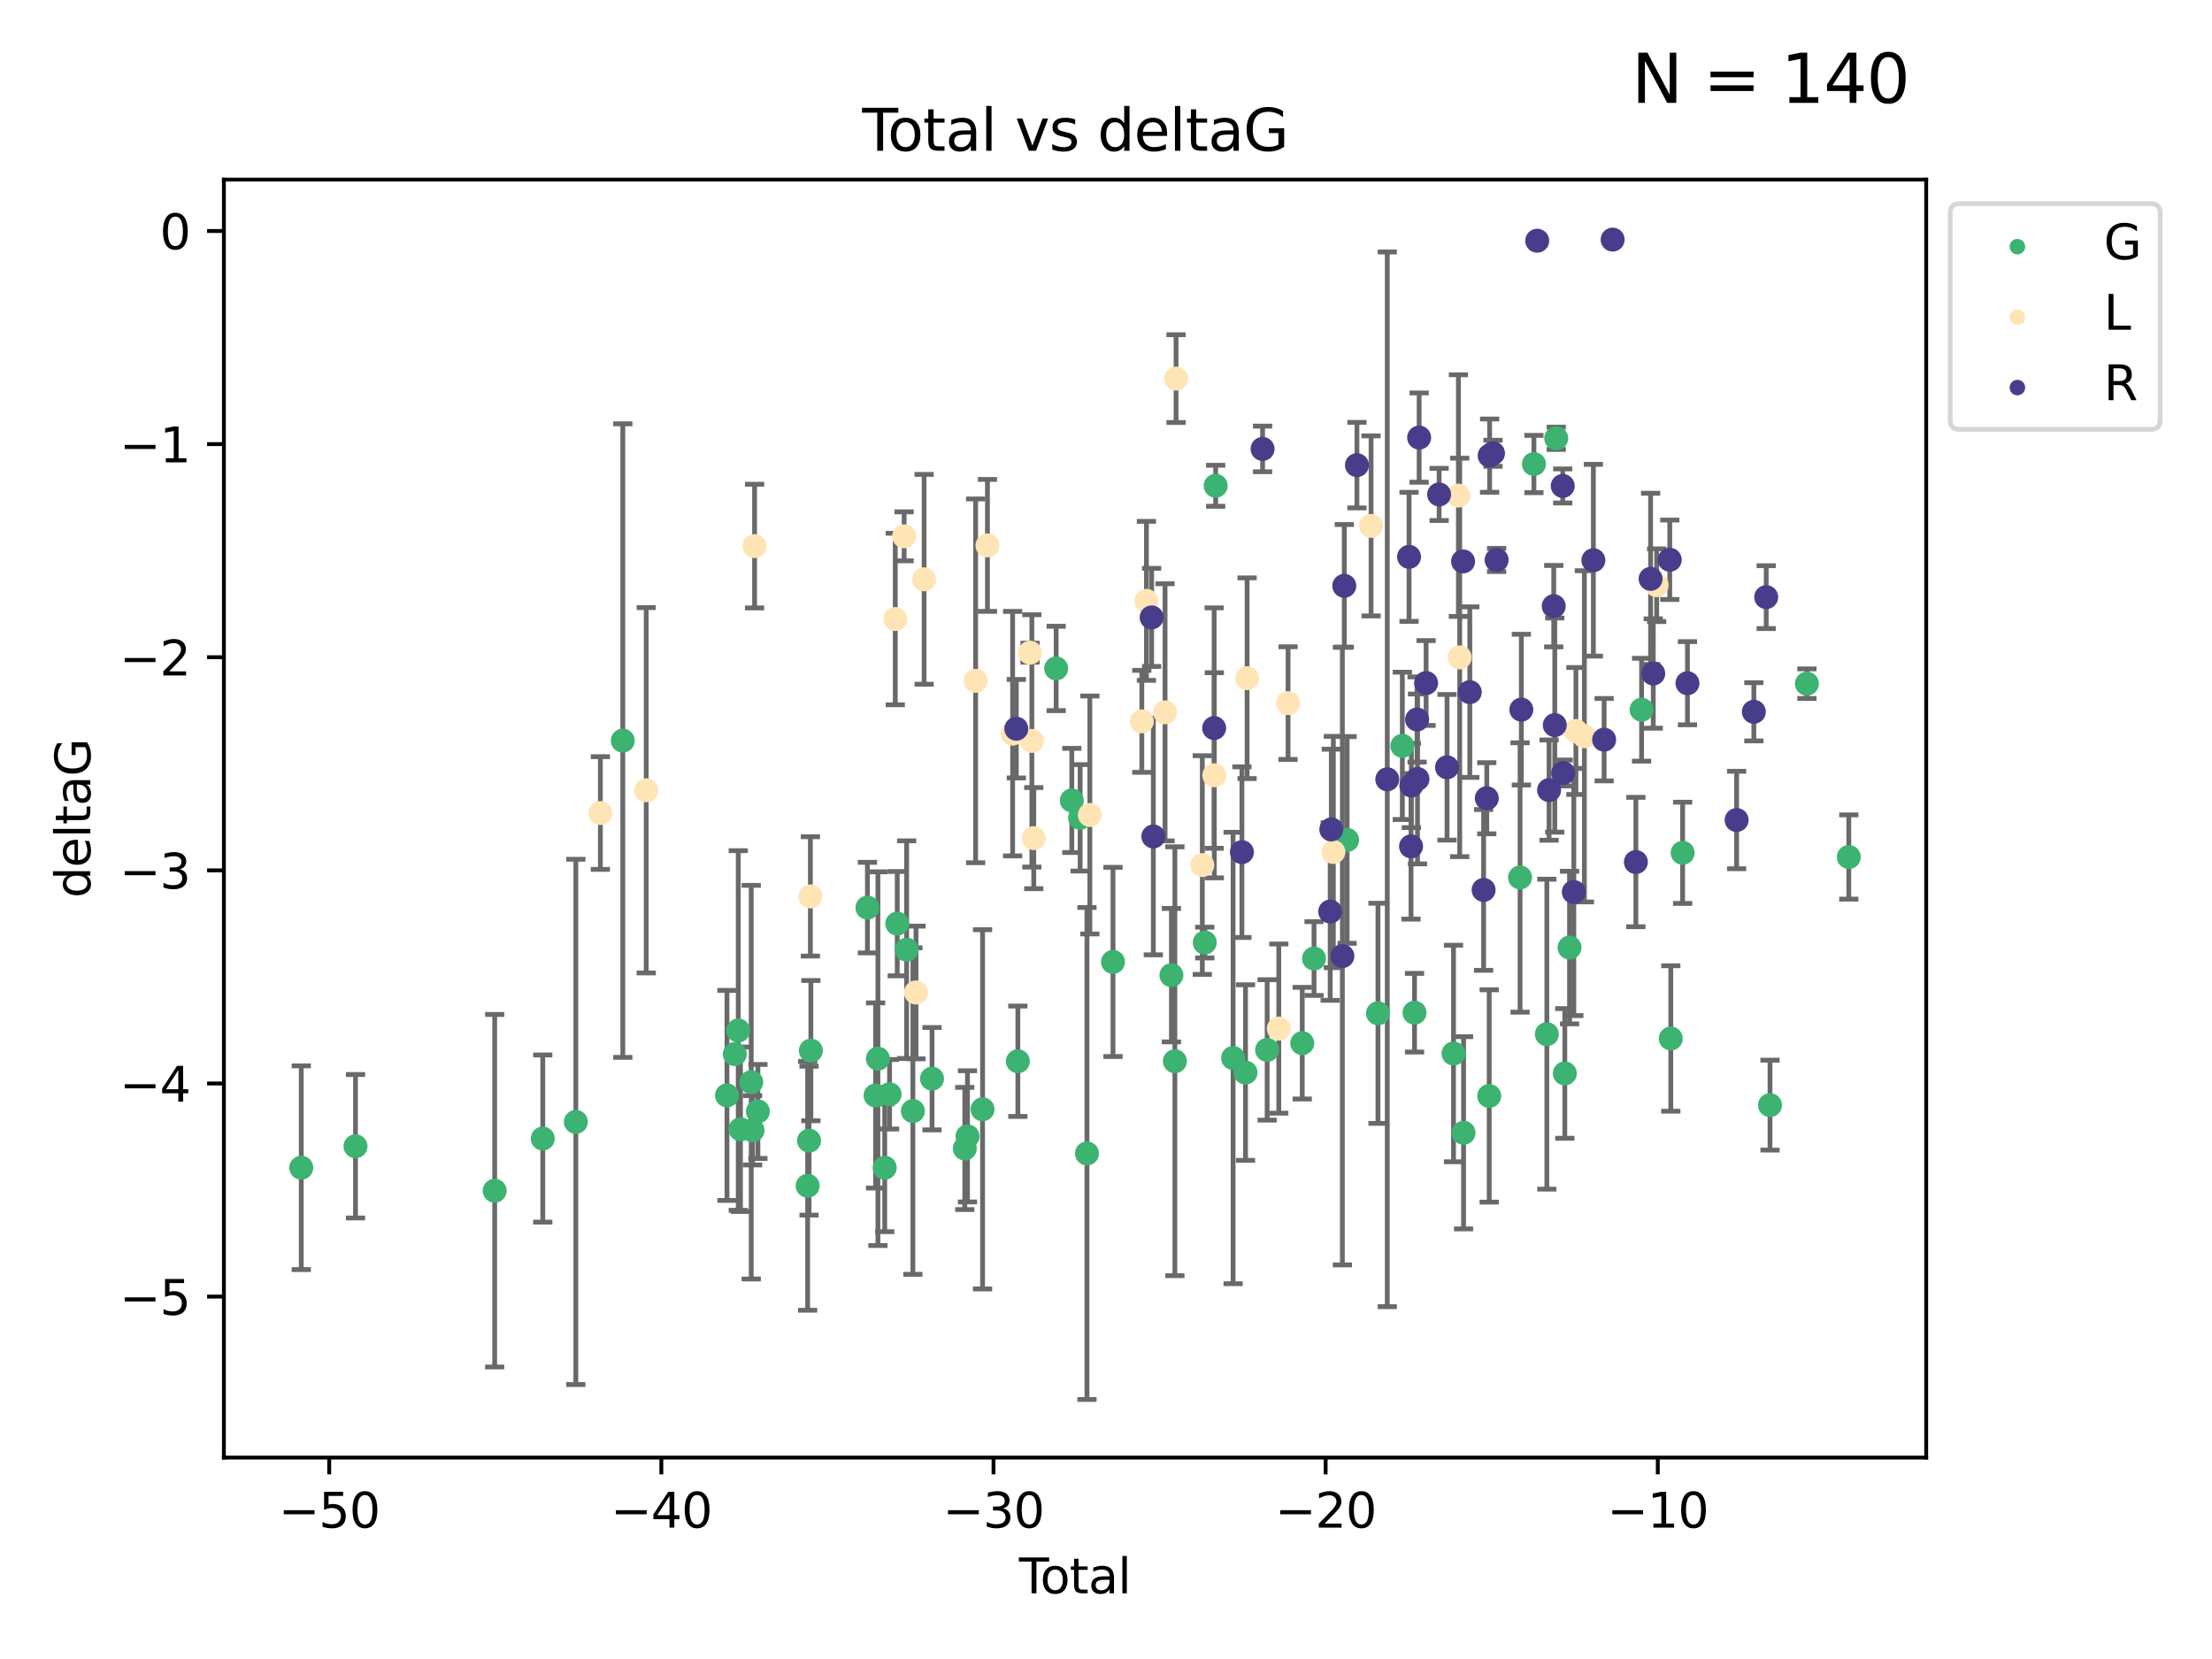<?xml version="1.0" encoding="utf-8" standalone="no"?>
<!DOCTYPE svg PUBLIC "-//W3C//DTD SVG 1.1//EN"
  "http://www.w3.org/Graphics/SVG/1.1/DTD/svg11.dtd">
<svg xmlns:xlink="http://www.w3.org/1999/xlink" width="460.8pt" height="345.6pt" viewBox="0 0 460.8 345.6" xmlns="http://www.w3.org/2000/svg" version="1.1">
 <defs>
  <style type="text/css">*{stroke-linejoin: round; stroke-linecap: butt}</style>
 </defs>
 <g id="figure_1">
  <g id="patch_1">
   <path d="M 0 345.6 
L 460.8 345.6 
L 460.8 0 
L 0 0 
z
" style="fill: #ffffff"/>
  </g>
  <g id="axes_1">
   <g id="patch_2">
    <path d="M 46.64 303.64 
L 401.26 303.64 
L 401.26 37.411 
L 46.64 37.411 
z
" style="fill: #ffffff"/>
   </g>
   <g id="PathCollection_1">
    <defs>
     <path id="mc52d77e117" d="M 0 1.118 
C 0.297 1.118 0.581 1 0.791 0.791 
C 1 0.581 1.118 0.297 1.118 0 
C 1.118 -0.297 1 -0.581 0.791 -0.791 
C 0.581 -1 0.297 -1.118 0 -1.118 
C -0.297 -1.118 -0.581 -1 -0.791 -0.791 
C -1 -0.581 -1.118 -0.297 -1.118 0 
C -1.118 0.297 -1 0.581 -0.791 0.791 
C -0.581 1 -0.297 1.118 0 1.118 
z
" style="stroke: #3cb371"/>
    </defs>
    <g clip-path="url(#p629862cf1b)">
     <use xlink:href="#mc52d77e117" x="62.759" y="243.258" style="fill: #3cb371; stroke: #3cb371"/>
     <use xlink:href="#mc52d77e117" x="74.056" y="238.786" style="fill: #3cb371; stroke: #3cb371"/>
     <use xlink:href="#mc52d77e117" x="103.053" y="248.051" style="fill: #3cb371; stroke: #3cb371"/>
     <use xlink:href="#mc52d77e117" x="113.068" y="237.179" style="fill: #3cb371; stroke: #3cb371"/>
     <use xlink:href="#mc52d77e117" x="119.956" y="233.714" style="fill: #3cb371; stroke: #3cb371"/>
     <use xlink:href="#mc52d77e117" x="129.742" y="154.28" style="fill: #3cb371; stroke: #3cb371"/>
     <use xlink:href="#mc52d77e117" x="151.443" y="228.188" style="fill: #3cb371; stroke: #3cb371"/>
     <use xlink:href="#mc52d77e117" x="153.074" y="219.582" style="fill: #3cb371; stroke: #3cb371"/>
     <use xlink:href="#mc52d77e117" x="153.791" y="214.67" style="fill: #3cb371; stroke: #3cb371"/>
     <use xlink:href="#mc52d77e117" x="154.254" y="235.247" style="fill: #3cb371; stroke: #3cb371"/>
     <use xlink:href="#mc52d77e117" x="156.495" y="225.437" style="fill: #3cb371; stroke: #3cb371"/>
     <use xlink:href="#mc52d77e117" x="156.767" y="235.464" style="fill: #3cb371; stroke: #3cb371"/>
     <use xlink:href="#mc52d77e117" x="157.885" y="231.532" style="fill: #3cb371; stroke: #3cb371"/>
     <use xlink:href="#mc52d77e117" x="168.248" y="247.024" style="fill: #3cb371; stroke: #3cb371"/>
     <use xlink:href="#mc52d77e117" x="168.54" y="237.619" style="fill: #3cb371; stroke: #3cb371"/>
     <use xlink:href="#mc52d77e117" x="168.919" y="218.865" style="fill: #3cb371; stroke: #3cb371"/>
     <use xlink:href="#mc52d77e117" x="180.7" y="189.074" style="fill: #3cb371; stroke: #3cb371"/>
     <use xlink:href="#mc52d77e117" x="182.398" y="228.207" style="fill: #3cb371; stroke: #3cb371"/>
     <use xlink:href="#mc52d77e117" x="182.886" y="220.541" style="fill: #3cb371; stroke: #3cb371"/>
     <use xlink:href="#mc52d77e117" x="184.305" y="243.26" style="fill: #3cb371; stroke: #3cb371"/>
     <use xlink:href="#mc52d77e117" x="185.313" y="227.955" style="fill: #3cb371; stroke: #3cb371"/>
     <use xlink:href="#mc52d77e117" x="186.913" y="192.412" style="fill: #3cb371; stroke: #3cb371"/>
     <use xlink:href="#mc52d77e117" x="188.868" y="197.826" style="fill: #3cb371; stroke: #3cb371"/>
     <use xlink:href="#mc52d77e117" x="190.173" y="231.454" style="fill: #3cb371; stroke: #3cb371"/>
     <use xlink:href="#mc52d77e117" x="194.159" y="224.713" style="fill: #3cb371; stroke: #3cb371"/>
     <use xlink:href="#mc52d77e117" x="200.983" y="239.25" style="fill: #3cb371; stroke: #3cb371"/>
     <use xlink:href="#mc52d77e117" x="201.547" y="236.725" style="fill: #3cb371; stroke: #3cb371"/>
     <use xlink:href="#mc52d77e117" x="204.684" y="231.087" style="fill: #3cb371; stroke: #3cb371"/>
     <use xlink:href="#mc52d77e117" x="212.04" y="221.078" style="fill: #3cb371; stroke: #3cb371"/>
     <use xlink:href="#mc52d77e117" x="220.014" y="139.248" style="fill: #3cb371; stroke: #3cb371"/>
     <use xlink:href="#mc52d77e117" x="223.277" y="166.746" style="fill: #3cb371; stroke: #3cb371"/>
     <use xlink:href="#mc52d77e117" x="225.012" y="170.364" style="fill: #3cb371; stroke: #3cb371"/>
     <use xlink:href="#mc52d77e117" x="226.435" y="240.29" style="fill: #3cb371; stroke: #3cb371"/>
     <use xlink:href="#mc52d77e117" x="231.859" y="200.382" style="fill: #3cb371; stroke: #3cb371"/>
     <use xlink:href="#mc52d77e117" x="244.03" y="203.148" style="fill: #3cb371; stroke: #3cb371"/>
     <use xlink:href="#mc52d77e117" x="244.748" y="221.076" style="fill: #3cb371; stroke: #3cb371"/>
     <use xlink:href="#mc52d77e117" x="250.975" y="196.353" style="fill: #3cb371; stroke: #3cb371"/>
     <use xlink:href="#mc52d77e117" x="253.246" y="101.192" style="fill: #3cb371; stroke: #3cb371"/>
     <use xlink:href="#mc52d77e117" x="256.875" y="220.397" style="fill: #3cb371; stroke: #3cb371"/>
     <use xlink:href="#mc52d77e117" x="259.463" y="223.437" style="fill: #3cb371; stroke: #3cb371"/>
     <use xlink:href="#mc52d77e117" x="263.967" y="218.715" style="fill: #3cb371; stroke: #3cb371"/>
     <use xlink:href="#mc52d77e117" x="271.278" y="217.309" style="fill: #3cb371; stroke: #3cb371"/>
     <use xlink:href="#mc52d77e117" x="273.736" y="199.681" style="fill: #3cb371; stroke: #3cb371"/>
     <use xlink:href="#mc52d77e117" x="280.631" y="174.976" style="fill: #3cb371; stroke: #3cb371"/>
     <use xlink:href="#mc52d77e117" x="287.058" y="211.092" style="fill: #3cb371; stroke: #3cb371"/>
     <use xlink:href="#mc52d77e117" x="292.132" y="155.371" style="fill: #3cb371; stroke: #3cb371"/>
     <use xlink:href="#mc52d77e117" x="294.672" y="210.967" style="fill: #3cb371; stroke: #3cb371"/>
     <use xlink:href="#mc52d77e117" x="302.792" y="219.464" style="fill: #3cb371; stroke: #3cb371"/>
     <use xlink:href="#mc52d77e117" x="304.888" y="235.981" style="fill: #3cb371; stroke: #3cb371"/>
     <use xlink:href="#mc52d77e117" x="310.228" y="228.309" style="fill: #3cb371; stroke: #3cb371"/>
     <use xlink:href="#mc52d77e117" x="316.658" y="182.795" style="fill: #3cb371; stroke: #3cb371"/>
     <use xlink:href="#mc52d77e117" x="319.545" y="96.664" style="fill: #3cb371; stroke: #3cb371"/>
     <use xlink:href="#mc52d77e117" x="322.235" y="215.438" style="fill: #3cb371; stroke: #3cb371"/>
     <use xlink:href="#mc52d77e117" x="324.193" y="91.301" style="fill: #3cb371; stroke: #3cb371"/>
     <use xlink:href="#mc52d77e117" x="325.978" y="223.612" style="fill: #3cb371; stroke: #3cb371"/>
     <use xlink:href="#mc52d77e117" x="326.965" y="197.397" style="fill: #3cb371; stroke: #3cb371"/>
     <use xlink:href="#mc52d77e117" x="341.971" y="147.847" style="fill: #3cb371; stroke: #3cb371"/>
     <use xlink:href="#mc52d77e117" x="348.058" y="216.339" style="fill: #3cb371; stroke: #3cb371"/>
     <use xlink:href="#mc52d77e117" x="350.524" y="177.655" style="fill: #3cb371; stroke: #3cb371"/>
     <use xlink:href="#mc52d77e117" x="368.725" y="230.216" style="fill: #3cb371; stroke: #3cb371"/>
     <use xlink:href="#mc52d77e117" x="376.413" y="142.42" style="fill: #3cb371; stroke: #3cb371"/>
     <use xlink:href="#mc52d77e117" x="385.141" y="178.528" style="fill: #3cb371; stroke: #3cb371"/>
    </g>
   </g>
   <g id="PathCollection_2">
    <defs>
     <path id="m415b8e802c" d="M 0 1.118 
C 0.297 1.118 0.581 1 0.791 0.791 
C 1 0.581 1.118 0.297 1.118 0 
C 1.118 -0.297 1 -0.581 0.791 -0.791 
C 0.581 -1 0.297 -1.118 0 -1.118 
C -0.297 -1.118 -0.581 -1 -0.791 -0.791 
C -1 -0.581 -1.118 -0.297 -1.118 0 
C -1.118 0.297 -1 0.581 -0.791 0.791 
C -0.581 1 -0.297 1.118 0 1.118 
z
" style="stroke: #ffe4b5"/>
    </defs>
    <g clip-path="url(#p629862cf1b)">
     <use xlink:href="#m415b8e802c" x="125.068" y="169.367" style="fill: #ffe4b5; stroke: #ffe4b5"/>
     <use xlink:href="#m415b8e802c" x="134.617" y="164.627" style="fill: #ffe4b5; stroke: #ffe4b5"/>
     <use xlink:href="#m415b8e802c" x="157.195" y="113.758" style="fill: #ffe4b5; stroke: #ffe4b5"/>
     <use xlink:href="#m415b8e802c" x="168.817" y="186.741" style="fill: #ffe4b5; stroke: #ffe4b5"/>
     <use xlink:href="#m415b8e802c" x="186.501" y="128.956" style="fill: #ffe4b5; stroke: #ffe4b5"/>
     <use xlink:href="#m415b8e802c" x="188.349" y="111.724" style="fill: #ffe4b5; stroke: #ffe4b5"/>
     <use xlink:href="#m415b8e802c" x="190.815" y="206.75" style="fill: #ffe4b5; stroke: #ffe4b5"/>
     <use xlink:href="#m415b8e802c" x="192.509" y="120.682" style="fill: #ffe4b5; stroke: #ffe4b5"/>
     <use xlink:href="#m415b8e802c" x="203.246" y="141.829" style="fill: #ffe4b5; stroke: #ffe4b5"/>
     <use xlink:href="#m415b8e802c" x="205.705" y="113.617" style="fill: #ffe4b5; stroke: #ffe4b5"/>
     <use xlink:href="#m415b8e802c" x="210.949" y="152.832" style="fill: #ffe4b5; stroke: #ffe4b5"/>
     <use xlink:href="#m415b8e802c" x="214.572" y="135.97" style="fill: #ffe4b5; stroke: #ffe4b5"/>
     <use xlink:href="#m415b8e802c" x="214.954" y="154.342" style="fill: #ffe4b5; stroke: #ffe4b5"/>
     <use xlink:href="#m415b8e802c" x="215.353" y="174.597" style="fill: #ffe4b5; stroke: #ffe4b5"/>
     <use xlink:href="#m415b8e802c" x="227.035" y="169.777" style="fill: #ffe4b5; stroke: #ffe4b5"/>
     <use xlink:href="#m415b8e802c" x="237.862" y="150.271" style="fill: #ffe4b5; stroke: #ffe4b5"/>
     <use xlink:href="#m415b8e802c" x="238.823" y="125.171" style="fill: #ffe4b5; stroke: #ffe4b5"/>
     <use xlink:href="#m415b8e802c" x="242.702" y="148.389" style="fill: #ffe4b5; stroke: #ffe4b5"/>
     <use xlink:href="#m415b8e802c" x="244.994" y="78.873" style="fill: #ffe4b5; stroke: #ffe4b5"/>
     <use xlink:href="#m415b8e802c" x="250.463" y="180.206" style="fill: #ffe4b5; stroke: #ffe4b5"/>
     <use xlink:href="#m415b8e802c" x="252.965" y="161.505" style="fill: #ffe4b5; stroke: #ffe4b5"/>
     <use xlink:href="#m415b8e802c" x="259.792" y="141.282" style="fill: #ffe4b5; stroke: #ffe4b5"/>
     <use xlink:href="#m415b8e802c" x="266.394" y="214.276" style="fill: #ffe4b5; stroke: #ffe4b5"/>
     <use xlink:href="#m415b8e802c" x="268.327" y="146.47" style="fill: #ffe4b5; stroke: #ffe4b5"/>
     <use xlink:href="#m415b8e802c" x="277.762" y="177.484" style="fill: #ffe4b5; stroke: #ffe4b5"/>
     <use xlink:href="#m415b8e802c" x="285.617" y="109.557" style="fill: #ffe4b5; stroke: #ffe4b5"/>
     <use xlink:href="#m415b8e802c" x="303.814" y="103.243" style="fill: #ffe4b5; stroke: #ffe4b5"/>
     <use xlink:href="#m415b8e802c" x="304.084" y="136.953" style="fill: #ffe4b5; stroke: #ffe4b5"/>
     <use xlink:href="#m415b8e802c" x="328.291" y="152.281" style="fill: #ffe4b5; stroke: #ffe4b5"/>
     <use xlink:href="#m415b8e802c" x="330.056" y="153.386" style="fill: #ffe4b5; stroke: #ffe4b5"/>
     <use xlink:href="#m415b8e802c" x="345.113" y="121.906" style="fill: #ffe4b5; stroke: #ffe4b5"/>
    </g>
   </g>
   <g id="PathCollection_3">
    <defs>
     <path id="ma79506a2cf" d="M 0 1.118 
C 0.297 1.118 0.581 1 0.791 0.791 
C 1 0.581 1.118 0.297 1.118 0 
C 1.118 -0.297 1 -0.581 0.791 -0.791 
C 0.581 -1 0.297 -1.118 0 -1.118 
C -0.297 -1.118 -0.581 -1 -0.791 -0.791 
C -1 -0.581 -1.118 -0.297 -1.118 0 
C -1.118 0.297 -1 0.581 -0.791 0.791 
C -0.581 1 -0.297 1.118 0 1.118 
z
" style="stroke: #483d8b"/>
    </defs>
    <g clip-path="url(#p629862cf1b)">
     <use xlink:href="#ma79506a2cf" x="211.718" y="151.802" style="fill: #483d8b; stroke: #483d8b"/>
     <use xlink:href="#ma79506a2cf" x="239.907" y="128.621" style="fill: #483d8b; stroke: #483d8b"/>
     <use xlink:href="#ma79506a2cf" x="240.259" y="174.25" style="fill: #483d8b; stroke: #483d8b"/>
     <use xlink:href="#ma79506a2cf" x="252.93" y="151.667" style="fill: #483d8b; stroke: #483d8b"/>
     <use xlink:href="#ma79506a2cf" x="258.715" y="177.521" style="fill: #483d8b; stroke: #483d8b"/>
     <use xlink:href="#ma79506a2cf" x="263.019" y="93.519" style="fill: #483d8b; stroke: #483d8b"/>
     <use xlink:href="#ma79506a2cf" x="277.104" y="189.894" style="fill: #483d8b; stroke: #483d8b"/>
     <use xlink:href="#ma79506a2cf" x="277.336" y="172.786" style="fill: #483d8b; stroke: #483d8b"/>
     <use xlink:href="#ma79506a2cf" x="279.641" y="199.175" style="fill: #483d8b; stroke: #483d8b"/>
     <use xlink:href="#ma79506a2cf" x="280.04" y="122.039" style="fill: #483d8b; stroke: #483d8b"/>
     <use xlink:href="#ma79506a2cf" x="282.675" y="96.897" style="fill: #483d8b; stroke: #483d8b"/>
     <use xlink:href="#ma79506a2cf" x="288.994" y="162.345" style="fill: #483d8b; stroke: #483d8b"/>
     <use xlink:href="#ma79506a2cf" x="293.53" y="116.001" style="fill: #483d8b; stroke: #483d8b"/>
     <use xlink:href="#ma79506a2cf" x="293.944" y="176.311" style="fill: #483d8b; stroke: #483d8b"/>
     <use xlink:href="#ma79506a2cf" x="294.011" y="163.638" style="fill: #483d8b; stroke: #483d8b"/>
     <use xlink:href="#ma79506a2cf" x="295.205" y="149.883" style="fill: #483d8b; stroke: #483d8b"/>
     <use xlink:href="#ma79506a2cf" x="295.291" y="162.272" style="fill: #483d8b; stroke: #483d8b"/>
     <use xlink:href="#ma79506a2cf" x="295.633" y="91.157" style="fill: #483d8b; stroke: #483d8b"/>
     <use xlink:href="#ma79506a2cf" x="297.084" y="142.287" style="fill: #483d8b; stroke: #483d8b"/>
     <use xlink:href="#ma79506a2cf" x="299.797" y="103.001" style="fill: #483d8b; stroke: #483d8b"/>
     <use xlink:href="#ma79506a2cf" x="301.442" y="159.842" style="fill: #483d8b; stroke: #483d8b"/>
     <use xlink:href="#ma79506a2cf" x="304.783" y="116.952" style="fill: #483d8b; stroke: #483d8b"/>
     <use xlink:href="#ma79506a2cf" x="306.185" y="144.184" style="fill: #483d8b; stroke: #483d8b"/>
     <use xlink:href="#ma79506a2cf" x="309.062" y="185.389" style="fill: #483d8b; stroke: #483d8b"/>
     <use xlink:href="#ma79506a2cf" x="309.725" y="166.287" style="fill: #483d8b; stroke: #483d8b"/>
     <use xlink:href="#ma79506a2cf" x="310.318" y="94.916" style="fill: #483d8b; stroke: #483d8b"/>
     <use xlink:href="#ma79506a2cf" x="311.021" y="94.424" style="fill: #483d8b; stroke: #483d8b"/>
     <use xlink:href="#ma79506a2cf" x="311.776" y="116.652" style="fill: #483d8b; stroke: #483d8b"/>
     <use xlink:href="#ma79506a2cf" x="316.923" y="147.827" style="fill: #483d8b; stroke: #483d8b"/>
     <use xlink:href="#ma79506a2cf" x="320.229" y="50.147" style="fill: #483d8b; stroke: #483d8b"/>
     <use xlink:href="#ma79506a2cf" x="322.702" y="164.597" style="fill: #483d8b; stroke: #483d8b"/>
     <use xlink:href="#ma79506a2cf" x="323.671" y="126.276" style="fill: #483d8b; stroke: #483d8b"/>
     <use xlink:href="#ma79506a2cf" x="323.889" y="151.048" style="fill: #483d8b; stroke: #483d8b"/>
     <use xlink:href="#ma79506a2cf" x="325.547" y="101.232" style="fill: #483d8b; stroke: #483d8b"/>
     <use xlink:href="#ma79506a2cf" x="325.643" y="161.033" style="fill: #483d8b; stroke: #483d8b"/>
     <use xlink:href="#ma79506a2cf" x="327.854" y="185.823" style="fill: #483d8b; stroke: #483d8b"/>
     <use xlink:href="#ma79506a2cf" x="331.929" y="116.706" style="fill: #483d8b; stroke: #483d8b"/>
     <use xlink:href="#ma79506a2cf" x="334.173" y="154.09" style="fill: #483d8b; stroke: #483d8b"/>
     <use xlink:href="#ma79506a2cf" x="335.943" y="49.913" style="fill: #483d8b; stroke: #483d8b"/>
     <use xlink:href="#ma79506a2cf" x="340.782" y="179.579" style="fill: #483d8b; stroke: #483d8b"/>
     <use xlink:href="#ma79506a2cf" x="343.851" y="120.587" style="fill: #483d8b; stroke: #483d8b"/>
     <use xlink:href="#ma79506a2cf" x="344.402" y="140.299" style="fill: #483d8b; stroke: #483d8b"/>
     <use xlink:href="#ma79506a2cf" x="347.844" y="116.611" style="fill: #483d8b; stroke: #483d8b"/>
     <use xlink:href="#ma79506a2cf" x="351.527" y="142.323" style="fill: #483d8b; stroke: #483d8b"/>
     <use xlink:href="#ma79506a2cf" x="361.771" y="170.823" style="fill: #483d8b; stroke: #483d8b"/>
     <use xlink:href="#ma79506a2cf" x="365.359" y="148.279" style="fill: #483d8b; stroke: #483d8b"/>
     <use xlink:href="#ma79506a2cf" x="367.932" y="124.394" style="fill: #483d8b; stroke: #483d8b"/>
    </g>
   </g>
   <g id="matplotlib.axis_1">
    <g id="xtick_1">
     <g id="line2d_1">
      <defs>
       <path id="mb9236c7dd4" d="M 0 0 
L 0 3.5 
" style="stroke: #000000; stroke-width: 0.8"/>
      </defs>
      <g>
       <use xlink:href="#mb9236c7dd4" x="68.582" y="303.64" style="stroke: #000000; stroke-width: 0.8"/>
      </g>
     </g>
     <g id="text_1">
      <!-- −50 -->
      <g transform="translate(58.03 318.238) scale(0.1 -0.1)">
       <defs>
        <path id="DejaVuSans-2212" d="M 678 2272 
L 4684 2272 
L 4684 1741 
L 678 1741 
L 678 2272 
z
" transform="scale(0.016)"/>
        <path id="DejaVuSans-35" d="M 691 4666 
L 3169 4666 
L 3169 4134 
L 1269 4134 
L 1269 2991 
Q 1406 3038 1543 3061 
Q 1681 3084 1819 3084 
Q 2600 3084 3056 2656 
Q 3513 2228 3513 1497 
Q 3513 744 3044 326 
Q 2575 -91 1722 -91 
Q 1428 -91 1123 -41 
Q 819 9 494 109 
L 494 744 
Q 775 591 1075 516 
Q 1375 441 1709 441 
Q 2250 441 2565 725 
Q 2881 1009 2881 1497 
Q 2881 1984 2565 2268 
Q 2250 2553 1709 2553 
Q 1456 2553 1204 2497 
Q 953 2441 691 2322 
L 691 4666 
z
" transform="scale(0.016)"/>
        <path id="DejaVuSans-30" d="M 2034 4250 
Q 1547 4250 1301 3770 
Q 1056 3291 1056 2328 
Q 1056 1369 1301 889 
Q 1547 409 2034 409 
Q 2525 409 2770 889 
Q 3016 1369 3016 2328 
Q 3016 3291 2770 3770 
Q 2525 4250 2034 4250 
z
M 2034 4750 
Q 2819 4750 3233 4129 
Q 3647 3509 3647 2328 
Q 3647 1150 3233 529 
Q 2819 -91 2034 -91 
Q 1250 -91 836 529 
Q 422 1150 422 2328 
Q 422 3509 836 4129 
Q 1250 4750 2034 4750 
z
" transform="scale(0.016)"/>
       </defs>
       <use xlink:href="#DejaVuSans-2212"/>
       <use xlink:href="#DejaVuSans-35" x="83.789"/>
       <use xlink:href="#DejaVuSans-30" x="147.412"/>
      </g>
     </g>
    </g>
    <g id="xtick_2">
     <g id="line2d_2">
      <g>
       <use xlink:href="#mb9236c7dd4" x="137.773" y="303.64" style="stroke: #000000; stroke-width: 0.8"/>
      </g>
     </g>
     <g id="text_2">
      <!-- −40 -->
      <g transform="translate(127.221 318.238) scale(0.1 -0.1)">
       <defs>
        <path id="DejaVuSans-34" d="M 2419 4116 
L 825 1625 
L 2419 1625 
L 2419 4116 
z
M 2253 4666 
L 3047 4666 
L 3047 1625 
L 3713 1625 
L 3713 1100 
L 3047 1100 
L 3047 0 
L 2419 0 
L 2419 1100 
L 313 1100 
L 313 1709 
L 2253 4666 
z
" transform="scale(0.016)"/>
       </defs>
       <use xlink:href="#DejaVuSans-2212"/>
       <use xlink:href="#DejaVuSans-34" x="83.789"/>
       <use xlink:href="#DejaVuSans-30" x="147.412"/>
      </g>
     </g>
    </g>
    <g id="xtick_3">
     <g id="line2d_3">
      <g>
       <use xlink:href="#mb9236c7dd4" x="206.964" y="303.64" style="stroke: #000000; stroke-width: 0.8"/>
      </g>
     </g>
     <g id="text_3">
      <!-- −30 -->
      <g transform="translate(196.412 318.238) scale(0.1 -0.1)">
       <defs>
        <path id="DejaVuSans-33" d="M 2597 2516 
Q 3050 2419 3304 2112 
Q 3559 1806 3559 1356 
Q 3559 666 3084 287 
Q 2609 -91 1734 -91 
Q 1441 -91 1130 -33 
Q 819 25 488 141 
L 488 750 
Q 750 597 1062 519 
Q 1375 441 1716 441 
Q 2309 441 2620 675 
Q 2931 909 2931 1356 
Q 2931 1769 2642 2001 
Q 2353 2234 1838 2234 
L 1294 2234 
L 1294 2753 
L 1863 2753 
Q 2328 2753 2575 2939 
Q 2822 3125 2822 3475 
Q 2822 3834 2567 4026 
Q 2313 4219 1838 4219 
Q 1578 4219 1281 4162 
Q 984 4106 628 3988 
L 628 4550 
Q 988 4650 1302 4700 
Q 1616 4750 1894 4750 
Q 2613 4750 3031 4423 
Q 3450 4097 3450 3541 
Q 3450 3153 3228 2886 
Q 3006 2619 2597 2516 
z
" transform="scale(0.016)"/>
       </defs>
       <use xlink:href="#DejaVuSans-2212"/>
       <use xlink:href="#DejaVuSans-33" x="83.789"/>
       <use xlink:href="#DejaVuSans-30" x="147.412"/>
      </g>
     </g>
    </g>
    <g id="xtick_4">
     <g id="line2d_4">
      <g>
       <use xlink:href="#mb9236c7dd4" x="276.155" y="303.64" style="stroke: #000000; stroke-width: 0.8"/>
      </g>
     </g>
     <g id="text_4">
      <!-- −20 -->
      <g transform="translate(265.602 318.238) scale(0.1 -0.1)">
       <defs>
        <path id="DejaVuSans-32" d="M 1228 531 
L 3431 531 
L 3431 0 
L 469 0 
L 469 531 
Q 828 903 1448 1529 
Q 2069 2156 2228 2338 
Q 2531 2678 2651 2914 
Q 2772 3150 2772 3378 
Q 2772 3750 2511 3984 
Q 2250 4219 1831 4219 
Q 1534 4219 1204 4116 
Q 875 4013 500 3803 
L 500 4441 
Q 881 4594 1212 4672 
Q 1544 4750 1819 4750 
Q 2544 4750 2975 4387 
Q 3406 4025 3406 3419 
Q 3406 3131 3298 2873 
Q 3191 2616 2906 2266 
Q 2828 2175 2409 1742 
Q 1991 1309 1228 531 
z
" transform="scale(0.016)"/>
       </defs>
       <use xlink:href="#DejaVuSans-2212"/>
       <use xlink:href="#DejaVuSans-32" x="83.789"/>
       <use xlink:href="#DejaVuSans-30" x="147.412"/>
      </g>
     </g>
    </g>
    <g id="xtick_5">
     <g id="line2d_5">
      <g>
       <use xlink:href="#mb9236c7dd4" x="345.346" y="303.64" style="stroke: #000000; stroke-width: 0.8"/>
      </g>
     </g>
     <g id="text_5">
      <!-- −10 -->
      <g transform="translate(334.793 318.238) scale(0.1 -0.1)">
       <defs>
        <path id="DejaVuSans-31" d="M 794 531 
L 1825 531 
L 1825 4091 
L 703 3866 
L 703 4441 
L 1819 4666 
L 2450 4666 
L 2450 531 
L 3481 531 
L 3481 0 
L 794 0 
L 794 531 
z
" transform="scale(0.016)"/>
       </defs>
       <use xlink:href="#DejaVuSans-2212"/>
       <use xlink:href="#DejaVuSans-31" x="83.789"/>
       <use xlink:href="#DejaVuSans-30" x="147.412"/>
      </g>
     </g>
    </g>
    <g id="text_6">
     <!-- Total -->
     <g transform="translate(212.273 331.917) scale(0.1 -0.1)">
      <defs>
       <path id="DejaVuSans-54" d="M -19 4666 
L 3928 4666 
L 3928 4134 
L 2272 4134 
L 2272 0 
L 1638 0 
L 1638 4134 
L -19 4134 
L -19 4666 
z
" transform="scale(0.016)"/>
       <path id="DejaVuSans-6f" d="M 1959 3097 
Q 1497 3097 1228 2736 
Q 959 2375 959 1747 
Q 959 1119 1226 758 
Q 1494 397 1959 397 
Q 2419 397 2687 759 
Q 2956 1122 2956 1747 
Q 2956 2369 2687 2733 
Q 2419 3097 1959 3097 
z
M 1959 3584 
Q 2709 3584 3137 3096 
Q 3566 2609 3566 1747 
Q 3566 888 3137 398 
Q 2709 -91 1959 -91 
Q 1206 -91 779 398 
Q 353 888 353 1747 
Q 353 2609 779 3096 
Q 1206 3584 1959 3584 
z
" transform="scale(0.016)"/>
       <path id="DejaVuSans-74" d="M 1172 4494 
L 1172 3500 
L 2356 3500 
L 2356 3053 
L 1172 3053 
L 1172 1153 
Q 1172 725 1289 603 
Q 1406 481 1766 481 
L 2356 481 
L 2356 0 
L 1766 0 
Q 1100 0 847 248 
Q 594 497 594 1153 
L 594 3053 
L 172 3053 
L 172 3500 
L 594 3500 
L 594 4494 
L 1172 4494 
z
" transform="scale(0.016)"/>
       <path id="DejaVuSans-61" d="M 2194 1759 
Q 1497 1759 1228 1600 
Q 959 1441 959 1056 
Q 959 750 1161 570 
Q 1363 391 1709 391 
Q 2188 391 2477 730 
Q 2766 1069 2766 1631 
L 2766 1759 
L 2194 1759 
z
M 3341 1997 
L 3341 0 
L 2766 0 
L 2766 531 
Q 2569 213 2275 61 
Q 1981 -91 1556 -91 
Q 1019 -91 701 211 
Q 384 513 384 1019 
Q 384 1609 779 1909 
Q 1175 2209 1959 2209 
L 2766 2209 
L 2766 2266 
Q 2766 2663 2505 2880 
Q 2244 3097 1772 3097 
Q 1472 3097 1187 3025 
Q 903 2953 641 2809 
L 641 3341 
Q 956 3463 1253 3523 
Q 1550 3584 1831 3584 
Q 2591 3584 2966 3190 
Q 3341 2797 3341 1997 
z
" transform="scale(0.016)"/>
       <path id="DejaVuSans-6c" d="M 603 4863 
L 1178 4863 
L 1178 0 
L 603 0 
L 603 4863 
z
" transform="scale(0.016)"/>
      </defs>
      <use xlink:href="#DejaVuSans-54"/>
      <use xlink:href="#DejaVuSans-6f" x="44.084"/>
      <use xlink:href="#DejaVuSans-74" x="105.266"/>
      <use xlink:href="#DejaVuSans-61" x="144.475"/>
      <use xlink:href="#DejaVuSans-6c" x="205.754"/>
     </g>
    </g>
   </g>
   <g id="matplotlib.axis_2">
    <g id="ytick_1">
     <g id="line2d_6">
      <defs>
       <path id="m664f06f6f5" d="M 0 0 
L -3.5 0 
" style="stroke: #000000; stroke-width: 0.8"/>
      </defs>
      <g>
       <use xlink:href="#m664f06f6f5" x="46.64" y="270.103" style="stroke: #000000; stroke-width: 0.8"/>
      </g>
     </g>
     <g id="text_7">
      <!-- −5 -->
      <g transform="translate(24.898 273.902) scale(0.1 -0.1)">
       <use xlink:href="#DejaVuSans-2212"/>
       <use xlink:href="#DejaVuSans-35" x="83.789"/>
      </g>
     </g>
    </g>
    <g id="ytick_2">
     <g id="line2d_7">
      <g>
       <use xlink:href="#m664f06f6f5" x="46.64" y="225.706" style="stroke: #000000; stroke-width: 0.8"/>
      </g>
     </g>
     <g id="text_8">
      <!-- −4 -->
      <g transform="translate(24.898 229.505) scale(0.1 -0.1)">
       <use xlink:href="#DejaVuSans-2212"/>
       <use xlink:href="#DejaVuSans-34" x="83.789"/>
      </g>
     </g>
    </g>
    <g id="ytick_3">
     <g id="line2d_8">
      <g>
       <use xlink:href="#m664f06f6f5" x="46.64" y="181.309" style="stroke: #000000; stroke-width: 0.8"/>
      </g>
     </g>
     <g id="text_9">
      <!-- −3 -->
      <g transform="translate(24.898 185.109) scale(0.1 -0.1)">
       <use xlink:href="#DejaVuSans-2212"/>
       <use xlink:href="#DejaVuSans-33" x="83.789"/>
      </g>
     </g>
    </g>
    <g id="ytick_4">
     <g id="line2d_9">
      <g>
       <use xlink:href="#m664f06f6f5" x="46.64" y="136.913" style="stroke: #000000; stroke-width: 0.8"/>
      </g>
     </g>
     <g id="text_10">
      <!-- −2 -->
      <g transform="translate(24.898 140.712) scale(0.1 -0.1)">
       <use xlink:href="#DejaVuSans-2212"/>
       <use xlink:href="#DejaVuSans-32" x="83.789"/>
      </g>
     </g>
    </g>
    <g id="ytick_5">
     <g id="line2d_10">
      <g>
       <use xlink:href="#m664f06f6f5" x="46.64" y="92.516" style="stroke: #000000; stroke-width: 0.8"/>
      </g>
     </g>
     <g id="text_11">
      <!-- −1 -->
      <g transform="translate(24.898 96.315) scale(0.1 -0.1)">
       <use xlink:href="#DejaVuSans-2212"/>
       <use xlink:href="#DejaVuSans-31" x="83.789"/>
      </g>
     </g>
    </g>
    <g id="ytick_6">
     <g id="line2d_11">
      <g>
       <use xlink:href="#m664f06f6f5" x="46.64" y="48.119" style="stroke: #000000; stroke-width: 0.8"/>
      </g>
     </g>
     <g id="text_12">
      <!-- 0 -->
      <g transform="translate(33.278 51.919) scale(0.1 -0.1)">
       <use xlink:href="#DejaVuSans-30"/>
      </g>
     </g>
    </g>
    <g id="text_13">
     <!-- deltaG -->
     <g transform="translate(18.818 187.064) rotate(-90) scale(0.1 -0.1)">
      <defs>
       <path id="DejaVuSans-64" d="M 2906 2969 
L 2906 4863 
L 3481 4863 
L 3481 0 
L 2906 0 
L 2906 525 
Q 2725 213 2448 61 
Q 2172 -91 1784 -91 
Q 1150 -91 751 415 
Q 353 922 353 1747 
Q 353 2572 751 3078 
Q 1150 3584 1784 3584 
Q 2172 3584 2448 3432 
Q 2725 3281 2906 2969 
z
M 947 1747 
Q 947 1113 1208 752 
Q 1469 391 1925 391 
Q 2381 391 2643 752 
Q 2906 1113 2906 1747 
Q 2906 2381 2643 2742 
Q 2381 3103 1925 3103 
Q 1469 3103 1208 2742 
Q 947 2381 947 1747 
z
" transform="scale(0.016)"/>
       <path id="DejaVuSans-65" d="M 3597 1894 
L 3597 1613 
L 953 1613 
Q 991 1019 1311 708 
Q 1631 397 2203 397 
Q 2534 397 2845 478 
Q 3156 559 3463 722 
L 3463 178 
Q 3153 47 2828 -22 
Q 2503 -91 2169 -91 
Q 1331 -91 842 396 
Q 353 884 353 1716 
Q 353 2575 817 3079 
Q 1281 3584 2069 3584 
Q 2775 3584 3186 3129 
Q 3597 2675 3597 1894 
z
M 3022 2063 
Q 3016 2534 2758 2815 
Q 2500 3097 2075 3097 
Q 1594 3097 1305 2825 
Q 1016 2553 972 2059 
L 3022 2063 
z
" transform="scale(0.016)"/>
       <path id="DejaVuSans-47" d="M 3809 666 
L 3809 1919 
L 2778 1919 
L 2778 2438 
L 4434 2438 
L 4434 434 
Q 4069 175 3628 42 
Q 3188 -91 2688 -91 
Q 1594 -91 976 548 
Q 359 1188 359 2328 
Q 359 3472 976 4111 
Q 1594 4750 2688 4750 
Q 3144 4750 3555 4637 
Q 3966 4525 4313 4306 
L 4313 3634 
Q 3963 3931 3569 4081 
Q 3175 4231 2741 4231 
Q 1884 4231 1454 3753 
Q 1025 3275 1025 2328 
Q 1025 1384 1454 906 
Q 1884 428 2741 428 
Q 3075 428 3337 486 
Q 3600 544 3809 666 
z
" transform="scale(0.016)"/>
      </defs>
      <use xlink:href="#DejaVuSans-64"/>
      <use xlink:href="#DejaVuSans-65" x="63.477"/>
      <use xlink:href="#DejaVuSans-6c" x="125"/>
      <use xlink:href="#DejaVuSans-74" x="152.783"/>
      <use xlink:href="#DejaVuSans-61" x="191.992"/>
      <use xlink:href="#DejaVuSans-47" x="253.271"/>
     </g>
    </g>
   </g>
   <g id="LineCollection_1">
    <path d="M 62.759 264.475 
L 62.759 222.041 
" clip-path="url(#p629862cf1b)" style="fill: none; stroke: #696969"/>
    <path d="M 74.056 253.731 
L 74.056 223.84 
" clip-path="url(#p629862cf1b)" style="fill: none; stroke: #696969"/>
    <path d="M 103.053 284.772 
L 103.053 211.329 
" clip-path="url(#p629862cf1b)" style="fill: none; stroke: #696969"/>
    <path d="M 113.068 254.593 
L 113.068 219.764 
" clip-path="url(#p629862cf1b)" style="fill: none; stroke: #696969"/>
    <path d="M 119.956 288.425 
L 119.956 179.004 
" clip-path="url(#p629862cf1b)" style="fill: none; stroke: #696969"/>
    <path d="M 129.742 220.269 
L 129.742 88.291 
" clip-path="url(#p629862cf1b)" style="fill: none; stroke: #696969"/>
    <path d="M 151.443 250.063 
L 151.443 206.314 
" clip-path="url(#p629862cf1b)" style="fill: none; stroke: #696969"/>
    <path d="M 153.074 220.309 
L 153.074 218.856 
" clip-path="url(#p629862cf1b)" style="fill: none; stroke: #696969"/>
    <path d="M 153.791 252.126 
L 153.791 177.215 
" clip-path="url(#p629862cf1b)" style="fill: none; stroke: #696969"/>
    <path d="M 154.254 252.378 
L 154.254 218.116 
" clip-path="url(#p629862cf1b)" style="fill: none; stroke: #696969"/>
    <path d="M 156.495 266.435 
L 156.495 184.438 
" clip-path="url(#p629862cf1b)" style="fill: none; stroke: #696969"/>
    <path d="M 156.767 242.685 
L 156.767 228.243 
" clip-path="url(#p629862cf1b)" style="fill: none; stroke: #696969"/>
    <path d="M 157.885 241.325 
L 157.885 221.74 
" clip-path="url(#p629862cf1b)" style="fill: none; stroke: #696969"/>
    <path d="M 168.248 272.944 
L 168.248 221.104 
" clip-path="url(#p629862cf1b)" style="fill: none; stroke: #696969"/>
    <path d="M 168.54 253.131 
L 168.54 222.106 
" clip-path="url(#p629862cf1b)" style="fill: none; stroke: #696969"/>
    <path d="M 168.919 233.475 
L 168.919 204.255 
" clip-path="url(#p629862cf1b)" style="fill: none; stroke: #696969"/>
    <path d="M 180.7 198.509 
L 180.7 179.638 
" clip-path="url(#p629862cf1b)" style="fill: none; stroke: #696969"/>
    <path d="M 182.398 247.502 
L 182.398 208.912 
" clip-path="url(#p629862cf1b)" style="fill: none; stroke: #696969"/>
    <path d="M 182.886 259.465 
L 182.886 181.616 
" clip-path="url(#p629862cf1b)" style="fill: none; stroke: #696969"/>
    <path d="M 184.305 256.576 
L 184.305 229.944 
" clip-path="url(#p629862cf1b)" style="fill: none; stroke: #696969"/>
    <path d="M 185.313 235.194 
L 185.313 220.715 
" clip-path="url(#p629862cf1b)" style="fill: none; stroke: #696969"/>
    <path d="M 186.913 203.279 
L 186.913 181.545 
" clip-path="url(#p629862cf1b)" style="fill: none; stroke: #696969"/>
    <path d="M 188.868 220.496 
L 188.868 175.156 
" clip-path="url(#p629862cf1b)" style="fill: none; stroke: #696969"/>
    <path d="M 190.173 265.466 
L 190.173 197.442 
" clip-path="url(#p629862cf1b)" style="fill: none; stroke: #696969"/>
    <path d="M 194.159 235.378 
L 194.159 214.048 
" clip-path="url(#p629862cf1b)" style="fill: none; stroke: #696969"/>
    <path d="M 200.983 251.974 
L 200.983 226.526 
" clip-path="url(#p629862cf1b)" style="fill: none; stroke: #696969"/>
    <path d="M 201.547 250.389 
L 201.547 223.062 
" clip-path="url(#p629862cf1b)" style="fill: none; stroke: #696969"/>
    <path d="M 204.684 268.504 
L 204.684 193.671 
" clip-path="url(#p629862cf1b)" style="fill: none; stroke: #696969"/>
    <path d="M 212.04 232.576 
L 212.04 209.58 
" clip-path="url(#p629862cf1b)" style="fill: none; stroke: #696969"/>
    <path d="M 220.014 148.033 
L 220.014 130.462 
" clip-path="url(#p629862cf1b)" style="fill: none; stroke: #696969"/>
    <path d="M 223.277 177.593 
L 223.277 155.899 
" clip-path="url(#p629862cf1b)" style="fill: none; stroke: #696969"/>
    <path d="M 225.012 181.45 
L 225.012 159.279 
" clip-path="url(#p629862cf1b)" style="fill: none; stroke: #696969"/>
    <path d="M 226.435 291.539 
L 226.435 189.042 
" clip-path="url(#p629862cf1b)" style="fill: none; stroke: #696969"/>
    <path d="M 231.859 220.089 
L 231.859 180.675 
" clip-path="url(#p629862cf1b)" style="fill: none; stroke: #696969"/>
    <path d="M 244.03 217.048 
L 244.03 189.247 
" clip-path="url(#p629862cf1b)" style="fill: none; stroke: #696969"/>
    <path d="M 244.748 265.748 
L 244.748 176.405 
" clip-path="url(#p629862cf1b)" style="fill: none; stroke: #696969"/>
    <path d="M 250.975 199.562 
L 250.975 193.145 
" clip-path="url(#p629862cf1b)" style="fill: none; stroke: #696969"/>
    <path d="M 253.246 105.466 
L 253.246 96.918 
" clip-path="url(#p629862cf1b)" style="fill: none; stroke: #696969"/>
    <path d="M 256.875 267.42 
L 256.875 173.375 
" clip-path="url(#p629862cf1b)" style="fill: none; stroke: #696969"/>
    <path d="M 259.463 241.727 
L 259.463 205.148 
" clip-path="url(#p629862cf1b)" style="fill: none; stroke: #696969"/>
    <path d="M 263.967 233.339 
L 263.967 204.092 
" clip-path="url(#p629862cf1b)" style="fill: none; stroke: #696969"/>
    <path d="M 271.278 228.937 
L 271.278 205.681 
" clip-path="url(#p629862cf1b)" style="fill: none; stroke: #696969"/>
    <path d="M 273.736 207.366 
L 273.736 191.996 
" clip-path="url(#p629862cf1b)" style="fill: none; stroke: #696969"/>
    <path d="M 280.631 196.509 
L 280.631 153.442 
" clip-path="url(#p629862cf1b)" style="fill: none; stroke: #696969"/>
    <path d="M 287.058 234.021 
L 287.058 188.163 
" clip-path="url(#p629862cf1b)" style="fill: none; stroke: #696969"/>
    <path d="M 292.132 170.716 
L 292.132 140.026 
" clip-path="url(#p629862cf1b)" style="fill: none; stroke: #696969"/>
    <path d="M 294.672 219.156 
L 294.672 202.778 
" clip-path="url(#p629862cf1b)" style="fill: none; stroke: #696969"/>
    <path d="M 302.792 242.021 
L 302.792 196.906 
" clip-path="url(#p629862cf1b)" style="fill: none; stroke: #696969"/>
    <path d="M 304.888 256.005 
L 304.888 215.957 
" clip-path="url(#p629862cf1b)" style="fill: none; stroke: #696969"/>
    <path d="M 310.228 250.423 
L 310.228 206.194 
" clip-path="url(#p629862cf1b)" style="fill: none; stroke: #696969"/>
    <path d="M 316.658 210.855 
L 316.658 154.735 
" clip-path="url(#p629862cf1b)" style="fill: none; stroke: #696969"/>
    <path d="M 319.545 102.629 
L 319.545 90.699 
" clip-path="url(#p629862cf1b)" style="fill: none; stroke: #696969"/>
    <path d="M 322.235 247.721 
L 322.235 183.154 
" clip-path="url(#p629862cf1b)" style="fill: none; stroke: #696969"/>
    <path d="M 324.193 93.621 
L 324.193 88.98 
" clip-path="url(#p629862cf1b)" style="fill: none; stroke: #696969"/>
    <path d="M 325.978 237.121 
L 325.978 210.103 
" clip-path="url(#p629862cf1b)" style="fill: none; stroke: #696969"/>
    <path d="M 326.965 213.292 
L 326.965 181.502 
" clip-path="url(#p629862cf1b)" style="fill: none; stroke: #696969"/>
    <path d="M 341.971 158.558 
L 341.971 137.137 
" clip-path="url(#p629862cf1b)" style="fill: none; stroke: #696969"/>
    <path d="M 348.058 231.491 
L 348.058 201.186 
" clip-path="url(#p629862cf1b)" style="fill: none; stroke: #696969"/>
    <path d="M 350.524 188.202 
L 350.524 167.108 
" clip-path="url(#p629862cf1b)" style="fill: none; stroke: #696969"/>
    <path d="M 368.725 239.582 
L 368.725 220.851 
" clip-path="url(#p629862cf1b)" style="fill: none; stroke: #696969"/>
    <path d="M 376.413 145.503 
L 376.413 139.336 
" clip-path="url(#p629862cf1b)" style="fill: none; stroke: #696969"/>
    <path d="M 385.141 187.305 
L 385.141 169.752 
" clip-path="url(#p629862cf1b)" style="fill: none; stroke: #696969"/>
   </g>
   <g id="line2d_12">
    <defs>
     <path id="mf3eaca3144" d="M 2 0 
L -2 -0 
" style="stroke: #696969"/>
    </defs>
    <g clip-path="url(#p629862cf1b)">
     <use xlink:href="#mf3eaca3144" x="62.759" y="264.475" style="fill: #696969; stroke: #696969"/>
     <use xlink:href="#mf3eaca3144" x="74.056" y="253.731" style="fill: #696969; stroke: #696969"/>
     <use xlink:href="#mf3eaca3144" x="103.053" y="284.772" style="fill: #696969; stroke: #696969"/>
     <use xlink:href="#mf3eaca3144" x="113.068" y="254.593" style="fill: #696969; stroke: #696969"/>
     <use xlink:href="#mf3eaca3144" x="119.956" y="288.425" style="fill: #696969; stroke: #696969"/>
     <use xlink:href="#mf3eaca3144" x="129.742" y="220.269" style="fill: #696969; stroke: #696969"/>
     <use xlink:href="#mf3eaca3144" x="151.443" y="250.063" style="fill: #696969; stroke: #696969"/>
     <use xlink:href="#mf3eaca3144" x="153.074" y="220.309" style="fill: #696969; stroke: #696969"/>
     <use xlink:href="#mf3eaca3144" x="153.791" y="252.126" style="fill: #696969; stroke: #696969"/>
     <use xlink:href="#mf3eaca3144" x="154.254" y="252.378" style="fill: #696969; stroke: #696969"/>
     <use xlink:href="#mf3eaca3144" x="156.495" y="266.435" style="fill: #696969; stroke: #696969"/>
     <use xlink:href="#mf3eaca3144" x="156.767" y="242.685" style="fill: #696969; stroke: #696969"/>
     <use xlink:href="#mf3eaca3144" x="157.885" y="241.325" style="fill: #696969; stroke: #696969"/>
     <use xlink:href="#mf3eaca3144" x="168.248" y="272.944" style="fill: #696969; stroke: #696969"/>
     <use xlink:href="#mf3eaca3144" x="168.54" y="253.131" style="fill: #696969; stroke: #696969"/>
     <use xlink:href="#mf3eaca3144" x="168.919" y="233.475" style="fill: #696969; stroke: #696969"/>
     <use xlink:href="#mf3eaca3144" x="180.7" y="198.509" style="fill: #696969; stroke: #696969"/>
     <use xlink:href="#mf3eaca3144" x="182.398" y="247.502" style="fill: #696969; stroke: #696969"/>
     <use xlink:href="#mf3eaca3144" x="182.886" y="259.465" style="fill: #696969; stroke: #696969"/>
     <use xlink:href="#mf3eaca3144" x="184.305" y="256.576" style="fill: #696969; stroke: #696969"/>
     <use xlink:href="#mf3eaca3144" x="185.313" y="235.194" style="fill: #696969; stroke: #696969"/>
     <use xlink:href="#mf3eaca3144" x="186.913" y="203.279" style="fill: #696969; stroke: #696969"/>
     <use xlink:href="#mf3eaca3144" x="188.868" y="220.496" style="fill: #696969; stroke: #696969"/>
     <use xlink:href="#mf3eaca3144" x="190.173" y="265.466" style="fill: #696969; stroke: #696969"/>
     <use xlink:href="#mf3eaca3144" x="194.159" y="235.378" style="fill: #696969; stroke: #696969"/>
     <use xlink:href="#mf3eaca3144" x="200.983" y="251.974" style="fill: #696969; stroke: #696969"/>
     <use xlink:href="#mf3eaca3144" x="201.547" y="250.389" style="fill: #696969; stroke: #696969"/>
     <use xlink:href="#mf3eaca3144" x="204.684" y="268.504" style="fill: #696969; stroke: #696969"/>
     <use xlink:href="#mf3eaca3144" x="212.04" y="232.576" style="fill: #696969; stroke: #696969"/>
     <use xlink:href="#mf3eaca3144" x="220.014" y="148.033" style="fill: #696969; stroke: #696969"/>
     <use xlink:href="#mf3eaca3144" x="223.277" y="177.593" style="fill: #696969; stroke: #696969"/>
     <use xlink:href="#mf3eaca3144" x="225.012" y="181.45" style="fill: #696969; stroke: #696969"/>
     <use xlink:href="#mf3eaca3144" x="226.435" y="291.539" style="fill: #696969; stroke: #696969"/>
     <use xlink:href="#mf3eaca3144" x="231.859" y="220.089" style="fill: #696969; stroke: #696969"/>
     <use xlink:href="#mf3eaca3144" x="244.03" y="217.048" style="fill: #696969; stroke: #696969"/>
     <use xlink:href="#mf3eaca3144" x="244.748" y="265.748" style="fill: #696969; stroke: #696969"/>
     <use xlink:href="#mf3eaca3144" x="250.975" y="199.562" style="fill: #696969; stroke: #696969"/>
     <use xlink:href="#mf3eaca3144" x="253.246" y="105.466" style="fill: #696969; stroke: #696969"/>
     <use xlink:href="#mf3eaca3144" x="256.875" y="267.42" style="fill: #696969; stroke: #696969"/>
     <use xlink:href="#mf3eaca3144" x="259.463" y="241.727" style="fill: #696969; stroke: #696969"/>
     <use xlink:href="#mf3eaca3144" x="263.967" y="233.339" style="fill: #696969; stroke: #696969"/>
     <use xlink:href="#mf3eaca3144" x="271.278" y="228.937" style="fill: #696969; stroke: #696969"/>
     <use xlink:href="#mf3eaca3144" x="273.736" y="207.366" style="fill: #696969; stroke: #696969"/>
     <use xlink:href="#mf3eaca3144" x="280.631" y="196.509" style="fill: #696969; stroke: #696969"/>
     <use xlink:href="#mf3eaca3144" x="287.058" y="234.021" style="fill: #696969; stroke: #696969"/>
     <use xlink:href="#mf3eaca3144" x="292.132" y="170.716" style="fill: #696969; stroke: #696969"/>
     <use xlink:href="#mf3eaca3144" x="294.672" y="219.156" style="fill: #696969; stroke: #696969"/>
     <use xlink:href="#mf3eaca3144" x="302.792" y="242.021" style="fill: #696969; stroke: #696969"/>
     <use xlink:href="#mf3eaca3144" x="304.888" y="256.005" style="fill: #696969; stroke: #696969"/>
     <use xlink:href="#mf3eaca3144" x="310.228" y="250.423" style="fill: #696969; stroke: #696969"/>
     <use xlink:href="#mf3eaca3144" x="316.658" y="210.855" style="fill: #696969; stroke: #696969"/>
     <use xlink:href="#mf3eaca3144" x="319.545" y="102.629" style="fill: #696969; stroke: #696969"/>
     <use xlink:href="#mf3eaca3144" x="322.235" y="247.721" style="fill: #696969; stroke: #696969"/>
     <use xlink:href="#mf3eaca3144" x="324.193" y="93.621" style="fill: #696969; stroke: #696969"/>
     <use xlink:href="#mf3eaca3144" x="325.978" y="237.121" style="fill: #696969; stroke: #696969"/>
     <use xlink:href="#mf3eaca3144" x="326.965" y="213.292" style="fill: #696969; stroke: #696969"/>
     <use xlink:href="#mf3eaca3144" x="341.971" y="158.558" style="fill: #696969; stroke: #696969"/>
     <use xlink:href="#mf3eaca3144" x="348.058" y="231.491" style="fill: #696969; stroke: #696969"/>
     <use xlink:href="#mf3eaca3144" x="350.524" y="188.202" style="fill: #696969; stroke: #696969"/>
     <use xlink:href="#mf3eaca3144" x="368.725" y="239.582" style="fill: #696969; stroke: #696969"/>
     <use xlink:href="#mf3eaca3144" x="376.413" y="145.503" style="fill: #696969; stroke: #696969"/>
     <use xlink:href="#mf3eaca3144" x="385.141" y="187.305" style="fill: #696969; stroke: #696969"/>
    </g>
   </g>
   <g id="line2d_13">
    <g clip-path="url(#p629862cf1b)">
     <use xlink:href="#mf3eaca3144" x="62.759" y="222.041" style="fill: #696969; stroke: #696969"/>
     <use xlink:href="#mf3eaca3144" x="74.056" y="223.84" style="fill: #696969; stroke: #696969"/>
     <use xlink:href="#mf3eaca3144" x="103.053" y="211.329" style="fill: #696969; stroke: #696969"/>
     <use xlink:href="#mf3eaca3144" x="113.068" y="219.764" style="fill: #696969; stroke: #696969"/>
     <use xlink:href="#mf3eaca3144" x="119.956" y="179.004" style="fill: #696969; stroke: #696969"/>
     <use xlink:href="#mf3eaca3144" x="129.742" y="88.291" style="fill: #696969; stroke: #696969"/>
     <use xlink:href="#mf3eaca3144" x="151.443" y="206.314" style="fill: #696969; stroke: #696969"/>
     <use xlink:href="#mf3eaca3144" x="153.074" y="218.856" style="fill: #696969; stroke: #696969"/>
     <use xlink:href="#mf3eaca3144" x="153.791" y="177.215" style="fill: #696969; stroke: #696969"/>
     <use xlink:href="#mf3eaca3144" x="154.254" y="218.116" style="fill: #696969; stroke: #696969"/>
     <use xlink:href="#mf3eaca3144" x="156.495" y="184.438" style="fill: #696969; stroke: #696969"/>
     <use xlink:href="#mf3eaca3144" x="156.767" y="228.243" style="fill: #696969; stroke: #696969"/>
     <use xlink:href="#mf3eaca3144" x="157.885" y="221.74" style="fill: #696969; stroke: #696969"/>
     <use xlink:href="#mf3eaca3144" x="168.248" y="221.104" style="fill: #696969; stroke: #696969"/>
     <use xlink:href="#mf3eaca3144" x="168.54" y="222.106" style="fill: #696969; stroke: #696969"/>
     <use xlink:href="#mf3eaca3144" x="168.919" y="204.255" style="fill: #696969; stroke: #696969"/>
     <use xlink:href="#mf3eaca3144" x="180.7" y="179.638" style="fill: #696969; stroke: #696969"/>
     <use xlink:href="#mf3eaca3144" x="182.398" y="208.912" style="fill: #696969; stroke: #696969"/>
     <use xlink:href="#mf3eaca3144" x="182.886" y="181.616" style="fill: #696969; stroke: #696969"/>
     <use xlink:href="#mf3eaca3144" x="184.305" y="229.944" style="fill: #696969; stroke: #696969"/>
     <use xlink:href="#mf3eaca3144" x="185.313" y="220.715" style="fill: #696969; stroke: #696969"/>
     <use xlink:href="#mf3eaca3144" x="186.913" y="181.545" style="fill: #696969; stroke: #696969"/>
     <use xlink:href="#mf3eaca3144" x="188.868" y="175.156" style="fill: #696969; stroke: #696969"/>
     <use xlink:href="#mf3eaca3144" x="190.173" y="197.442" style="fill: #696969; stroke: #696969"/>
     <use xlink:href="#mf3eaca3144" x="194.159" y="214.048" style="fill: #696969; stroke: #696969"/>
     <use xlink:href="#mf3eaca3144" x="200.983" y="226.526" style="fill: #696969; stroke: #696969"/>
     <use xlink:href="#mf3eaca3144" x="201.547" y="223.062" style="fill: #696969; stroke: #696969"/>
     <use xlink:href="#mf3eaca3144" x="204.684" y="193.671" style="fill: #696969; stroke: #696969"/>
     <use xlink:href="#mf3eaca3144" x="212.04" y="209.58" style="fill: #696969; stroke: #696969"/>
     <use xlink:href="#mf3eaca3144" x="220.014" y="130.462" style="fill: #696969; stroke: #696969"/>
     <use xlink:href="#mf3eaca3144" x="223.277" y="155.899" style="fill: #696969; stroke: #696969"/>
     <use xlink:href="#mf3eaca3144" x="225.012" y="159.279" style="fill: #696969; stroke: #696969"/>
     <use xlink:href="#mf3eaca3144" x="226.435" y="189.042" style="fill: #696969; stroke: #696969"/>
     <use xlink:href="#mf3eaca3144" x="231.859" y="180.675" style="fill: #696969; stroke: #696969"/>
     <use xlink:href="#mf3eaca3144" x="244.03" y="189.247" style="fill: #696969; stroke: #696969"/>
     <use xlink:href="#mf3eaca3144" x="244.748" y="176.405" style="fill: #696969; stroke: #696969"/>
     <use xlink:href="#mf3eaca3144" x="250.975" y="193.145" style="fill: #696969; stroke: #696969"/>
     <use xlink:href="#mf3eaca3144" x="253.246" y="96.918" style="fill: #696969; stroke: #696969"/>
     <use xlink:href="#mf3eaca3144" x="256.875" y="173.375" style="fill: #696969; stroke: #696969"/>
     <use xlink:href="#mf3eaca3144" x="259.463" y="205.148" style="fill: #696969; stroke: #696969"/>
     <use xlink:href="#mf3eaca3144" x="263.967" y="204.092" style="fill: #696969; stroke: #696969"/>
     <use xlink:href="#mf3eaca3144" x="271.278" y="205.681" style="fill: #696969; stroke: #696969"/>
     <use xlink:href="#mf3eaca3144" x="273.736" y="191.996" style="fill: #696969; stroke: #696969"/>
     <use xlink:href="#mf3eaca3144" x="280.631" y="153.442" style="fill: #696969; stroke: #696969"/>
     <use xlink:href="#mf3eaca3144" x="287.058" y="188.163" style="fill: #696969; stroke: #696969"/>
     <use xlink:href="#mf3eaca3144" x="292.132" y="140.026" style="fill: #696969; stroke: #696969"/>
     <use xlink:href="#mf3eaca3144" x="294.672" y="202.778" style="fill: #696969; stroke: #696969"/>
     <use xlink:href="#mf3eaca3144" x="302.792" y="196.906" style="fill: #696969; stroke: #696969"/>
     <use xlink:href="#mf3eaca3144" x="304.888" y="215.957" style="fill: #696969; stroke: #696969"/>
     <use xlink:href="#mf3eaca3144" x="310.228" y="206.194" style="fill: #696969; stroke: #696969"/>
     <use xlink:href="#mf3eaca3144" x="316.658" y="154.735" style="fill: #696969; stroke: #696969"/>
     <use xlink:href="#mf3eaca3144" x="319.545" y="90.699" style="fill: #696969; stroke: #696969"/>
     <use xlink:href="#mf3eaca3144" x="322.235" y="183.154" style="fill: #696969; stroke: #696969"/>
     <use xlink:href="#mf3eaca3144" x="324.193" y="88.98" style="fill: #696969; stroke: #696969"/>
     <use xlink:href="#mf3eaca3144" x="325.978" y="210.103" style="fill: #696969; stroke: #696969"/>
     <use xlink:href="#mf3eaca3144" x="326.965" y="181.502" style="fill: #696969; stroke: #696969"/>
     <use xlink:href="#mf3eaca3144" x="341.971" y="137.137" style="fill: #696969; stroke: #696969"/>
     <use xlink:href="#mf3eaca3144" x="348.058" y="201.186" style="fill: #696969; stroke: #696969"/>
     <use xlink:href="#mf3eaca3144" x="350.524" y="167.108" style="fill: #696969; stroke: #696969"/>
     <use xlink:href="#mf3eaca3144" x="368.725" y="220.851" style="fill: #696969; stroke: #696969"/>
     <use xlink:href="#mf3eaca3144" x="376.413" y="139.336" style="fill: #696969; stroke: #696969"/>
     <use xlink:href="#mf3eaca3144" x="385.141" y="169.752" style="fill: #696969; stroke: #696969"/>
    </g>
   </g>
   <g id="LineCollection_2">
    <path d="M 125.068 181.105 
L 125.068 157.63 
" clip-path="url(#p629862cf1b)" style="fill: none; stroke: #696969"/>
    <path d="M 134.617 202.682 
L 134.617 126.571 
" clip-path="url(#p629862cf1b)" style="fill: none; stroke: #696969"/>
    <path d="M 157.195 126.641 
L 157.195 100.875 
" clip-path="url(#p629862cf1b)" style="fill: none; stroke: #696969"/>
    <path d="M 168.817 199.171 
L 168.817 174.312 
" clip-path="url(#p629862cf1b)" style="fill: none; stroke: #696969"/>
    <path d="M 186.501 146.821 
L 186.501 111.09 
" clip-path="url(#p629862cf1b)" style="fill: none; stroke: #696969"/>
    <path d="M 188.349 116.824 
L 188.349 106.624 
" clip-path="url(#p629862cf1b)" style="fill: none; stroke: #696969"/>
    <path d="M 190.815 220.574 
L 190.815 192.926 
" clip-path="url(#p629862cf1b)" style="fill: none; stroke: #696969"/>
    <path d="M 192.509 142.536 
L 192.509 98.828 
" clip-path="url(#p629862cf1b)" style="fill: none; stroke: #696969"/>
    <path d="M 203.246 179.719 
L 203.246 103.939 
" clip-path="url(#p629862cf1b)" style="fill: none; stroke: #696969"/>
    <path d="M 205.705 127.363 
L 205.705 99.87 
" clip-path="url(#p629862cf1b)" style="fill: none; stroke: #696969"/>
    <path d="M 210.949 178.3 
L 210.949 127.364 
" clip-path="url(#p629862cf1b)" style="fill: none; stroke: #696969"/>
    <path d="M 214.572 137.955 
L 214.572 133.985 
" clip-path="url(#p629862cf1b)" style="fill: none; stroke: #696969"/>
    <path d="M 214.954 180.628 
L 214.954 128.057 
" clip-path="url(#p629862cf1b)" style="fill: none; stroke: #696969"/>
    <path d="M 215.353 185.129 
L 215.353 164.065 
" clip-path="url(#p629862cf1b)" style="fill: none; stroke: #696969"/>
    <path d="M 227.035 194.56 
L 227.035 144.993 
" clip-path="url(#p629862cf1b)" style="fill: none; stroke: #696969"/>
    <path d="M 237.862 160.894 
L 237.862 139.648 
" clip-path="url(#p629862cf1b)" style="fill: none; stroke: #696969"/>
    <path d="M 238.823 141.738 
L 238.823 108.604 
" clip-path="url(#p629862cf1b)" style="fill: none; stroke: #696969"/>
    <path d="M 242.702 175.172 
L 242.702 121.606 
" clip-path="url(#p629862cf1b)" style="fill: none; stroke: #696969"/>
    <path d="M 244.994 88.016 
L 244.994 69.73 
" clip-path="url(#p629862cf1b)" style="fill: none; stroke: #696969"/>
    <path d="M 250.463 202.983 
L 250.463 157.429 
" clip-path="url(#p629862cf1b)" style="fill: none; stroke: #696969"/>
    <path d="M 252.965 182.869 
L 252.965 140.142 
" clip-path="url(#p629862cf1b)" style="fill: none; stroke: #696969"/>
    <path d="M 259.792 162.189 
L 259.792 120.375 
" clip-path="url(#p629862cf1b)" style="fill: none; stroke: #696969"/>
    <path d="M 266.394 231.897 
L 266.394 196.654 
" clip-path="url(#p629862cf1b)" style="fill: none; stroke: #696969"/>
    <path d="M 268.327 158.21 
L 268.327 134.731 
" clip-path="url(#p629862cf1b)" style="fill: none; stroke: #696969"/>
    <path d="M 277.762 201.572 
L 277.762 153.396 
" clip-path="url(#p629862cf1b)" style="fill: none; stroke: #696969"/>
    <path d="M 285.617 128.31 
L 285.617 90.804 
" clip-path="url(#p629862cf1b)" style="fill: none; stroke: #696969"/>
    <path d="M 303.814 128.41 
L 303.814 78.075 
" clip-path="url(#p629862cf1b)" style="fill: none; stroke: #696969"/>
    <path d="M 304.084 178.456 
L 304.084 95.45 
" clip-path="url(#p629862cf1b)" style="fill: none; stroke: #696969"/>
    <path d="M 328.291 165.502 
L 328.291 139.06 
" clip-path="url(#p629862cf1b)" style="fill: none; stroke: #696969"/>
    <path d="M 330.056 187.887 
L 330.056 118.885 
" clip-path="url(#p629862cf1b)" style="fill: none; stroke: #696969"/>
    <path d="M 345.113 129.479 
L 345.113 114.332 
" clip-path="url(#p629862cf1b)" style="fill: none; stroke: #696969"/>
   </g>
   <g id="line2d_14">
    <g clip-path="url(#p629862cf1b)">
     <use xlink:href="#mf3eaca3144" x="125.068" y="181.105" style="fill: #696969; stroke: #696969"/>
     <use xlink:href="#mf3eaca3144" x="134.617" y="202.682" style="fill: #696969; stroke: #696969"/>
     <use xlink:href="#mf3eaca3144" x="157.195" y="126.641" style="fill: #696969; stroke: #696969"/>
     <use xlink:href="#mf3eaca3144" x="168.817" y="199.171" style="fill: #696969; stroke: #696969"/>
     <use xlink:href="#mf3eaca3144" x="186.501" y="146.821" style="fill: #696969; stroke: #696969"/>
     <use xlink:href="#mf3eaca3144" x="188.349" y="116.824" style="fill: #696969; stroke: #696969"/>
     <use xlink:href="#mf3eaca3144" x="190.815" y="220.574" style="fill: #696969; stroke: #696969"/>
     <use xlink:href="#mf3eaca3144" x="192.509" y="142.536" style="fill: #696969; stroke: #696969"/>
     <use xlink:href="#mf3eaca3144" x="203.246" y="179.719" style="fill: #696969; stroke: #696969"/>
     <use xlink:href="#mf3eaca3144" x="205.705" y="127.363" style="fill: #696969; stroke: #696969"/>
     <use xlink:href="#mf3eaca3144" x="210.949" y="178.3" style="fill: #696969; stroke: #696969"/>
     <use xlink:href="#mf3eaca3144" x="214.572" y="137.955" style="fill: #696969; stroke: #696969"/>
     <use xlink:href="#mf3eaca3144" x="214.954" y="180.628" style="fill: #696969; stroke: #696969"/>
     <use xlink:href="#mf3eaca3144" x="215.353" y="185.129" style="fill: #696969; stroke: #696969"/>
     <use xlink:href="#mf3eaca3144" x="227.035" y="194.56" style="fill: #696969; stroke: #696969"/>
     <use xlink:href="#mf3eaca3144" x="237.862" y="160.894" style="fill: #696969; stroke: #696969"/>
     <use xlink:href="#mf3eaca3144" x="238.823" y="141.738" style="fill: #696969; stroke: #696969"/>
     <use xlink:href="#mf3eaca3144" x="242.702" y="175.172" style="fill: #696969; stroke: #696969"/>
     <use xlink:href="#mf3eaca3144" x="244.994" y="88.016" style="fill: #696969; stroke: #696969"/>
     <use xlink:href="#mf3eaca3144" x="250.463" y="202.983" style="fill: #696969; stroke: #696969"/>
     <use xlink:href="#mf3eaca3144" x="252.965" y="182.869" style="fill: #696969; stroke: #696969"/>
     <use xlink:href="#mf3eaca3144" x="259.792" y="162.189" style="fill: #696969; stroke: #696969"/>
     <use xlink:href="#mf3eaca3144" x="266.394" y="231.897" style="fill: #696969; stroke: #696969"/>
     <use xlink:href="#mf3eaca3144" x="268.327" y="158.21" style="fill: #696969; stroke: #696969"/>
     <use xlink:href="#mf3eaca3144" x="277.762" y="201.572" style="fill: #696969; stroke: #696969"/>
     <use xlink:href="#mf3eaca3144" x="285.617" y="128.31" style="fill: #696969; stroke: #696969"/>
     <use xlink:href="#mf3eaca3144" x="303.814" y="128.41" style="fill: #696969; stroke: #696969"/>
     <use xlink:href="#mf3eaca3144" x="304.084" y="178.456" style="fill: #696969; stroke: #696969"/>
     <use xlink:href="#mf3eaca3144" x="328.291" y="165.502" style="fill: #696969; stroke: #696969"/>
     <use xlink:href="#mf3eaca3144" x="330.056" y="187.887" style="fill: #696969; stroke: #696969"/>
     <use xlink:href="#mf3eaca3144" x="345.113" y="129.479" style="fill: #696969; stroke: #696969"/>
    </g>
   </g>
   <g id="line2d_15">
    <g clip-path="url(#p629862cf1b)">
     <use xlink:href="#mf3eaca3144" x="125.068" y="157.63" style="fill: #696969; stroke: #696969"/>
     <use xlink:href="#mf3eaca3144" x="134.617" y="126.571" style="fill: #696969; stroke: #696969"/>
     <use xlink:href="#mf3eaca3144" x="157.195" y="100.875" style="fill: #696969; stroke: #696969"/>
     <use xlink:href="#mf3eaca3144" x="168.817" y="174.312" style="fill: #696969; stroke: #696969"/>
     <use xlink:href="#mf3eaca3144" x="186.501" y="111.09" style="fill: #696969; stroke: #696969"/>
     <use xlink:href="#mf3eaca3144" x="188.349" y="106.624" style="fill: #696969; stroke: #696969"/>
     <use xlink:href="#mf3eaca3144" x="190.815" y="192.926" style="fill: #696969; stroke: #696969"/>
     <use xlink:href="#mf3eaca3144" x="192.509" y="98.828" style="fill: #696969; stroke: #696969"/>
     <use xlink:href="#mf3eaca3144" x="203.246" y="103.939" style="fill: #696969; stroke: #696969"/>
     <use xlink:href="#mf3eaca3144" x="205.705" y="99.87" style="fill: #696969; stroke: #696969"/>
     <use xlink:href="#mf3eaca3144" x="210.949" y="127.364" style="fill: #696969; stroke: #696969"/>
     <use xlink:href="#mf3eaca3144" x="214.572" y="133.985" style="fill: #696969; stroke: #696969"/>
     <use xlink:href="#mf3eaca3144" x="214.954" y="128.057" style="fill: #696969; stroke: #696969"/>
     <use xlink:href="#mf3eaca3144" x="215.353" y="164.065" style="fill: #696969; stroke: #696969"/>
     <use xlink:href="#mf3eaca3144" x="227.035" y="144.993" style="fill: #696969; stroke: #696969"/>
     <use xlink:href="#mf3eaca3144" x="237.862" y="139.648" style="fill: #696969; stroke: #696969"/>
     <use xlink:href="#mf3eaca3144" x="238.823" y="108.604" style="fill: #696969; stroke: #696969"/>
     <use xlink:href="#mf3eaca3144" x="242.702" y="121.606" style="fill: #696969; stroke: #696969"/>
     <use xlink:href="#mf3eaca3144" x="244.994" y="69.73" style="fill: #696969; stroke: #696969"/>
     <use xlink:href="#mf3eaca3144" x="250.463" y="157.429" style="fill: #696969; stroke: #696969"/>
     <use xlink:href="#mf3eaca3144" x="252.965" y="140.142" style="fill: #696969; stroke: #696969"/>
     <use xlink:href="#mf3eaca3144" x="259.792" y="120.375" style="fill: #696969; stroke: #696969"/>
     <use xlink:href="#mf3eaca3144" x="266.394" y="196.654" style="fill: #696969; stroke: #696969"/>
     <use xlink:href="#mf3eaca3144" x="268.327" y="134.731" style="fill: #696969; stroke: #696969"/>
     <use xlink:href="#mf3eaca3144" x="277.762" y="153.396" style="fill: #696969; stroke: #696969"/>
     <use xlink:href="#mf3eaca3144" x="285.617" y="90.804" style="fill: #696969; stroke: #696969"/>
     <use xlink:href="#mf3eaca3144" x="303.814" y="78.075" style="fill: #696969; stroke: #696969"/>
     <use xlink:href="#mf3eaca3144" x="304.084" y="95.45" style="fill: #696969; stroke: #696969"/>
     <use xlink:href="#mf3eaca3144" x="328.291" y="139.06" style="fill: #696969; stroke: #696969"/>
     <use xlink:href="#mf3eaca3144" x="330.056" y="118.885" style="fill: #696969; stroke: #696969"/>
     <use xlink:href="#mf3eaca3144" x="345.113" y="114.332" style="fill: #696969; stroke: #696969"/>
    </g>
   </g>
   <g id="LineCollection_3">
    <path d="M 211.718 162.06 
L 211.718 141.544 
" clip-path="url(#p629862cf1b)" style="fill: none; stroke: #696969"/>
    <path d="M 239.907 138.838 
L 239.907 118.404 
" clip-path="url(#p629862cf1b)" style="fill: none; stroke: #696969"/>
    <path d="M 240.259 198.906 
L 240.259 149.594 
" clip-path="url(#p629862cf1b)" style="fill: none; stroke: #696969"/>
    <path d="M 252.93 176.714 
L 252.93 126.62 
" clip-path="url(#p629862cf1b)" style="fill: none; stroke: #696969"/>
    <path d="M 258.715 195.294 
L 258.715 159.749 
" clip-path="url(#p629862cf1b)" style="fill: none; stroke: #696969"/>
    <path d="M 263.019 98.269 
L 263.019 88.769 
" clip-path="url(#p629862cf1b)" style="fill: none; stroke: #696969"/>
    <path d="M 277.104 208.385 
L 277.104 171.403 
" clip-path="url(#p629862cf1b)" style="fill: none; stroke: #696969"/>
    <path d="M 277.336 189.503 
L 277.336 156.07 
" clip-path="url(#p629862cf1b)" style="fill: none; stroke: #696969"/>
    <path d="M 279.641 263.505 
L 279.641 134.845 
" clip-path="url(#p629862cf1b)" style="fill: none; stroke: #696969"/>
    <path d="M 280.04 134.813 
L 280.04 109.265 
" clip-path="url(#p629862cf1b)" style="fill: none; stroke: #696969"/>
    <path d="M 282.675 105.802 
L 282.675 87.991 
" clip-path="url(#p629862cf1b)" style="fill: none; stroke: #696969"/>
    <path d="M 288.994 272.204 
L 288.994 52.486 
" clip-path="url(#p629862cf1b)" style="fill: none; stroke: #696969"/>
    <path d="M 293.53 129.443 
L 293.53 102.559 
" clip-path="url(#p629862cf1b)" style="fill: none; stroke: #696969"/>
    <path d="M 293.944 191.47 
L 293.944 161.151 
" clip-path="url(#p629862cf1b)" style="fill: none; stroke: #696969"/>
    <path d="M 294.011 172.407 
L 294.011 154.869 
" clip-path="url(#p629862cf1b)" style="fill: none; stroke: #696969"/>
    <path d="M 295.205 158.755 
L 295.205 141.012 
" clip-path="url(#p629862cf1b)" style="fill: none; stroke: #696969"/>
    <path d="M 295.291 179.967 
L 295.291 144.576 
" clip-path="url(#p629862cf1b)" style="fill: none; stroke: #696969"/>
    <path d="M 295.633 100.454 
L 295.633 81.859 
" clip-path="url(#p629862cf1b)" style="fill: none; stroke: #696969"/>
    <path d="M 297.084 151.127 
L 297.084 133.447 
" clip-path="url(#p629862cf1b)" style="fill: none; stroke: #696969"/>
    <path d="M 299.797 108.437 
L 299.797 97.565 
" clip-path="url(#p629862cf1b)" style="fill: none; stroke: #696969"/>
    <path d="M 301.442 175.008 
L 301.442 144.676 
" clip-path="url(#p629862cf1b)" style="fill: none; stroke: #696969"/>
    <path d="M 304.783 117.959 
L 304.783 115.944 
" clip-path="url(#p629862cf1b)" style="fill: none; stroke: #696969"/>
    <path d="M 306.185 161.949 
L 306.185 126.418 
" clip-path="url(#p629862cf1b)" style="fill: none; stroke: #696969"/>
    <path d="M 309.062 202.129 
L 309.062 168.648 
" clip-path="url(#p629862cf1b)" style="fill: none; stroke: #696969"/>
    <path d="M 309.725 173.694 
L 309.725 158.88 
" clip-path="url(#p629862cf1b)" style="fill: none; stroke: #696969"/>
    <path d="M 310.318 102.546 
L 310.318 87.285 
" clip-path="url(#p629862cf1b)" style="fill: none; stroke: #696969"/>
    <path d="M 311.021 97.138 
L 311.021 91.709 
" clip-path="url(#p629862cf1b)" style="fill: none; stroke: #696969"/>
    <path d="M 311.776 119.064 
L 311.776 114.24 
" clip-path="url(#p629862cf1b)" style="fill: none; stroke: #696969"/>
    <path d="M 316.923 163.528 
L 316.923 132.126 
" clip-path="url(#p629862cf1b)" style="fill: none; stroke: #696969"/>
    <path d="M 320.229 50.44 
L 320.229 49.854 
" clip-path="url(#p629862cf1b)" style="fill: none; stroke: #696969"/>
    <path d="M 322.702 175.039 
L 322.702 154.155 
" clip-path="url(#p629862cf1b)" style="fill: none; stroke: #696969"/>
    <path d="M 323.671 134.759 
L 323.671 117.793 
" clip-path="url(#p629862cf1b)" style="fill: none; stroke: #696969"/>
    <path d="M 323.889 173.348 
L 323.889 128.748 
" clip-path="url(#p629862cf1b)" style="fill: none; stroke: #696969"/>
    <path d="M 325.547 104.78 
L 325.547 97.684 
" clip-path="url(#p629862cf1b)" style="fill: none; stroke: #696969"/>
    <path d="M 325.643 163.734 
L 325.643 158.332 
" clip-path="url(#p629862cf1b)" style="fill: none; stroke: #696969"/>
    <path d="M 327.854 211.561 
L 327.854 160.085 
" clip-path="url(#p629862cf1b)" style="fill: none; stroke: #696969"/>
    <path d="M 331.929 136.681 
L 331.929 96.73 
" clip-path="url(#p629862cf1b)" style="fill: none; stroke: #696969"/>
    <path d="M 334.173 162.672 
L 334.173 145.508 
" clip-path="url(#p629862cf1b)" style="fill: none; stroke: #696969"/>
    <path d="M 335.943 50.313 
L 335.943 49.513 
" clip-path="url(#p629862cf1b)" style="fill: none; stroke: #696969"/>
    <path d="M 340.782 193.052 
L 340.782 166.105 
" clip-path="url(#p629862cf1b)" style="fill: none; stroke: #696969"/>
    <path d="M 343.851 138.421 
L 343.851 102.753 
" clip-path="url(#p629862cf1b)" style="fill: none; stroke: #696969"/>
    <path d="M 344.402 151.694 
L 344.402 128.904 
" clip-path="url(#p629862cf1b)" style="fill: none; stroke: #696969"/>
    <path d="M 347.844 124.884 
L 347.844 108.339 
" clip-path="url(#p629862cf1b)" style="fill: none; stroke: #696969"/>
    <path d="M 351.527 150.986 
L 351.527 133.661 
" clip-path="url(#p629862cf1b)" style="fill: none; stroke: #696969"/>
    <path d="M 361.771 180.974 
L 361.771 160.672 
" clip-path="url(#p629862cf1b)" style="fill: none; stroke: #696969"/>
    <path d="M 365.359 154.341 
L 365.359 142.216 
" clip-path="url(#p629862cf1b)" style="fill: none; stroke: #696969"/>
    <path d="M 367.932 130.943 
L 367.932 117.845 
" clip-path="url(#p629862cf1b)" style="fill: none; stroke: #696969"/>
   </g>
   <g id="line2d_16">
    <g clip-path="url(#p629862cf1b)">
     <use xlink:href="#mf3eaca3144" x="211.718" y="162.06" style="fill: #696969; stroke: #696969"/>
     <use xlink:href="#mf3eaca3144" x="239.907" y="138.838" style="fill: #696969; stroke: #696969"/>
     <use xlink:href="#mf3eaca3144" x="240.259" y="198.906" style="fill: #696969; stroke: #696969"/>
     <use xlink:href="#mf3eaca3144" x="252.93" y="176.714" style="fill: #696969; stroke: #696969"/>
     <use xlink:href="#mf3eaca3144" x="258.715" y="195.294" style="fill: #696969; stroke: #696969"/>
     <use xlink:href="#mf3eaca3144" x="263.019" y="98.269" style="fill: #696969; stroke: #696969"/>
     <use xlink:href="#mf3eaca3144" x="277.104" y="208.385" style="fill: #696969; stroke: #696969"/>
     <use xlink:href="#mf3eaca3144" x="277.336" y="189.503" style="fill: #696969; stroke: #696969"/>
     <use xlink:href="#mf3eaca3144" x="279.641" y="263.505" style="fill: #696969; stroke: #696969"/>
     <use xlink:href="#mf3eaca3144" x="280.04" y="134.813" style="fill: #696969; stroke: #696969"/>
     <use xlink:href="#mf3eaca3144" x="282.675" y="105.802" style="fill: #696969; stroke: #696969"/>
     <use xlink:href="#mf3eaca3144" x="288.994" y="272.204" style="fill: #696969; stroke: #696969"/>
     <use xlink:href="#mf3eaca3144" x="293.53" y="129.443" style="fill: #696969; stroke: #696969"/>
     <use xlink:href="#mf3eaca3144" x="293.944" y="191.47" style="fill: #696969; stroke: #696969"/>
     <use xlink:href="#mf3eaca3144" x="294.011" y="172.407" style="fill: #696969; stroke: #696969"/>
     <use xlink:href="#mf3eaca3144" x="295.205" y="158.755" style="fill: #696969; stroke: #696969"/>
     <use xlink:href="#mf3eaca3144" x="295.291" y="179.967" style="fill: #696969; stroke: #696969"/>
     <use xlink:href="#mf3eaca3144" x="295.633" y="100.454" style="fill: #696969; stroke: #696969"/>
     <use xlink:href="#mf3eaca3144" x="297.084" y="151.127" style="fill: #696969; stroke: #696969"/>
     <use xlink:href="#mf3eaca3144" x="299.797" y="108.437" style="fill: #696969; stroke: #696969"/>
     <use xlink:href="#mf3eaca3144" x="301.442" y="175.008" style="fill: #696969; stroke: #696969"/>
     <use xlink:href="#mf3eaca3144" x="304.783" y="117.959" style="fill: #696969; stroke: #696969"/>
     <use xlink:href="#mf3eaca3144" x="306.185" y="161.949" style="fill: #696969; stroke: #696969"/>
     <use xlink:href="#mf3eaca3144" x="309.062" y="202.129" style="fill: #696969; stroke: #696969"/>
     <use xlink:href="#mf3eaca3144" x="309.725" y="173.694" style="fill: #696969; stroke: #696969"/>
     <use xlink:href="#mf3eaca3144" x="310.318" y="102.546" style="fill: #696969; stroke: #696969"/>
     <use xlink:href="#mf3eaca3144" x="311.021" y="97.138" style="fill: #696969; stroke: #696969"/>
     <use xlink:href="#mf3eaca3144" x="311.776" y="119.064" style="fill: #696969; stroke: #696969"/>
     <use xlink:href="#mf3eaca3144" x="316.923" y="163.528" style="fill: #696969; stroke: #696969"/>
     <use xlink:href="#mf3eaca3144" x="320.229" y="50.44" style="fill: #696969; stroke: #696969"/>
     <use xlink:href="#mf3eaca3144" x="322.702" y="175.039" style="fill: #696969; stroke: #696969"/>
     <use xlink:href="#mf3eaca3144" x="323.671" y="134.759" style="fill: #696969; stroke: #696969"/>
     <use xlink:href="#mf3eaca3144" x="323.889" y="173.348" style="fill: #696969; stroke: #696969"/>
     <use xlink:href="#mf3eaca3144" x="325.547" y="104.78" style="fill: #696969; stroke: #696969"/>
     <use xlink:href="#mf3eaca3144" x="325.643" y="163.734" style="fill: #696969; stroke: #696969"/>
     <use xlink:href="#mf3eaca3144" x="327.854" y="211.561" style="fill: #696969; stroke: #696969"/>
     <use xlink:href="#mf3eaca3144" x="331.929" y="136.681" style="fill: #696969; stroke: #696969"/>
     <use xlink:href="#mf3eaca3144" x="334.173" y="162.672" style="fill: #696969; stroke: #696969"/>
     <use xlink:href="#mf3eaca3144" x="335.943" y="50.313" style="fill: #696969; stroke: #696969"/>
     <use xlink:href="#mf3eaca3144" x="340.782" y="193.052" style="fill: #696969; stroke: #696969"/>
     <use xlink:href="#mf3eaca3144" x="343.851" y="138.421" style="fill: #696969; stroke: #696969"/>
     <use xlink:href="#mf3eaca3144" x="344.402" y="151.694" style="fill: #696969; stroke: #696969"/>
     <use xlink:href="#mf3eaca3144" x="347.844" y="124.884" style="fill: #696969; stroke: #696969"/>
     <use xlink:href="#mf3eaca3144" x="351.527" y="150.986" style="fill: #696969; stroke: #696969"/>
     <use xlink:href="#mf3eaca3144" x="361.771" y="180.974" style="fill: #696969; stroke: #696969"/>
     <use xlink:href="#mf3eaca3144" x="365.359" y="154.341" style="fill: #696969; stroke: #696969"/>
     <use xlink:href="#mf3eaca3144" x="367.932" y="130.943" style="fill: #696969; stroke: #696969"/>
    </g>
   </g>
   <g id="line2d_17">
    <g clip-path="url(#p629862cf1b)">
     <use xlink:href="#mf3eaca3144" x="211.718" y="141.544" style="fill: #696969; stroke: #696969"/>
     <use xlink:href="#mf3eaca3144" x="239.907" y="118.404" style="fill: #696969; stroke: #696969"/>
     <use xlink:href="#mf3eaca3144" x="240.259" y="149.594" style="fill: #696969; stroke: #696969"/>
     <use xlink:href="#mf3eaca3144" x="252.93" y="126.62" style="fill: #696969; stroke: #696969"/>
     <use xlink:href="#mf3eaca3144" x="258.715" y="159.749" style="fill: #696969; stroke: #696969"/>
     <use xlink:href="#mf3eaca3144" x="263.019" y="88.769" style="fill: #696969; stroke: #696969"/>
     <use xlink:href="#mf3eaca3144" x="277.104" y="171.403" style="fill: #696969; stroke: #696969"/>
     <use xlink:href="#mf3eaca3144" x="277.336" y="156.07" style="fill: #696969; stroke: #696969"/>
     <use xlink:href="#mf3eaca3144" x="279.641" y="134.845" style="fill: #696969; stroke: #696969"/>
     <use xlink:href="#mf3eaca3144" x="280.04" y="109.265" style="fill: #696969; stroke: #696969"/>
     <use xlink:href="#mf3eaca3144" x="282.675" y="87.991" style="fill: #696969; stroke: #696969"/>
     <use xlink:href="#mf3eaca3144" x="288.994" y="52.486" style="fill: #696969; stroke: #696969"/>
     <use xlink:href="#mf3eaca3144" x="293.53" y="102.559" style="fill: #696969; stroke: #696969"/>
     <use xlink:href="#mf3eaca3144" x="293.944" y="161.151" style="fill: #696969; stroke: #696969"/>
     <use xlink:href="#mf3eaca3144" x="294.011" y="154.869" style="fill: #696969; stroke: #696969"/>
     <use xlink:href="#mf3eaca3144" x="295.205" y="141.012" style="fill: #696969; stroke: #696969"/>
     <use xlink:href="#mf3eaca3144" x="295.291" y="144.576" style="fill: #696969; stroke: #696969"/>
     <use xlink:href="#mf3eaca3144" x="295.633" y="81.859" style="fill: #696969; stroke: #696969"/>
     <use xlink:href="#mf3eaca3144" x="297.084" y="133.447" style="fill: #696969; stroke: #696969"/>
     <use xlink:href="#mf3eaca3144" x="299.797" y="97.565" style="fill: #696969; stroke: #696969"/>
     <use xlink:href="#mf3eaca3144" x="301.442" y="144.676" style="fill: #696969; stroke: #696969"/>
     <use xlink:href="#mf3eaca3144" x="304.783" y="115.944" style="fill: #696969; stroke: #696969"/>
     <use xlink:href="#mf3eaca3144" x="306.185" y="126.418" style="fill: #696969; stroke: #696969"/>
     <use xlink:href="#mf3eaca3144" x="309.062" y="168.648" style="fill: #696969; stroke: #696969"/>
     <use xlink:href="#mf3eaca3144" x="309.725" y="158.88" style="fill: #696969; stroke: #696969"/>
     <use xlink:href="#mf3eaca3144" x="310.318" y="87.285" style="fill: #696969; stroke: #696969"/>
     <use xlink:href="#mf3eaca3144" x="311.021" y="91.709" style="fill: #696969; stroke: #696969"/>
     <use xlink:href="#mf3eaca3144" x="311.776" y="114.24" style="fill: #696969; stroke: #696969"/>
     <use xlink:href="#mf3eaca3144" x="316.923" y="132.126" style="fill: #696969; stroke: #696969"/>
     <use xlink:href="#mf3eaca3144" x="320.229" y="49.854" style="fill: #696969; stroke: #696969"/>
     <use xlink:href="#mf3eaca3144" x="322.702" y="154.155" style="fill: #696969; stroke: #696969"/>
     <use xlink:href="#mf3eaca3144" x="323.671" y="117.793" style="fill: #696969; stroke: #696969"/>
     <use xlink:href="#mf3eaca3144" x="323.889" y="128.748" style="fill: #696969; stroke: #696969"/>
     <use xlink:href="#mf3eaca3144" x="325.547" y="97.684" style="fill: #696969; stroke: #696969"/>
     <use xlink:href="#mf3eaca3144" x="325.643" y="158.332" style="fill: #696969; stroke: #696969"/>
     <use xlink:href="#mf3eaca3144" x="327.854" y="160.085" style="fill: #696969; stroke: #696969"/>
     <use xlink:href="#mf3eaca3144" x="331.929" y="96.73" style="fill: #696969; stroke: #696969"/>
     <use xlink:href="#mf3eaca3144" x="334.173" y="145.508" style="fill: #696969; stroke: #696969"/>
     <use xlink:href="#mf3eaca3144" x="335.943" y="49.513" style="fill: #696969; stroke: #696969"/>
     <use xlink:href="#mf3eaca3144" x="340.782" y="166.105" style="fill: #696969; stroke: #696969"/>
     <use xlink:href="#mf3eaca3144" x="343.851" y="102.753" style="fill: #696969; stroke: #696969"/>
     <use xlink:href="#mf3eaca3144" x="344.402" y="128.904" style="fill: #696969; stroke: #696969"/>
     <use xlink:href="#mf3eaca3144" x="347.844" y="108.339" style="fill: #696969; stroke: #696969"/>
     <use xlink:href="#mf3eaca3144" x="351.527" y="133.661" style="fill: #696969; stroke: #696969"/>
     <use xlink:href="#mf3eaca3144" x="361.771" y="160.672" style="fill: #696969; stroke: #696969"/>
     <use xlink:href="#mf3eaca3144" x="365.359" y="142.216" style="fill: #696969; stroke: #696969"/>
     <use xlink:href="#mf3eaca3144" x="367.932" y="117.845" style="fill: #696969; stroke: #696969"/>
    </g>
   </g>
   <g id="line2d_18">
    <defs>
     <path id="m43248cb0b9" d="M 0 2 
C 0.53 2 1.039 1.789 1.414 1.414 
C 1.789 1.039 2 0.53 2 0 
C 2 -0.53 1.789 -1.039 1.414 -1.414 
C 1.039 -1.789 0.53 -2 0 -2 
C -0.53 -2 -1.039 -1.789 -1.414 -1.414 
C -1.789 -1.039 -2 -0.53 -2 0 
C -2 0.53 -1.789 1.039 -1.414 1.414 
C -1.039 1.789 -0.53 2 0 2 
z
" style="stroke: #3cb371"/>
    </defs>
    <g clip-path="url(#p629862cf1b)">
     <use xlink:href="#m43248cb0b9" x="62.759" y="243.258" style="fill: #3cb371; stroke: #3cb371"/>
     <use xlink:href="#m43248cb0b9" x="74.056" y="238.786" style="fill: #3cb371; stroke: #3cb371"/>
     <use xlink:href="#m43248cb0b9" x="103.053" y="248.051" style="fill: #3cb371; stroke: #3cb371"/>
     <use xlink:href="#m43248cb0b9" x="113.068" y="237.179" style="fill: #3cb371; stroke: #3cb371"/>
     <use xlink:href="#m43248cb0b9" x="119.956" y="233.714" style="fill: #3cb371; stroke: #3cb371"/>
     <use xlink:href="#m43248cb0b9" x="129.742" y="154.28" style="fill: #3cb371; stroke: #3cb371"/>
     <use xlink:href="#m43248cb0b9" x="151.443" y="228.188" style="fill: #3cb371; stroke: #3cb371"/>
     <use xlink:href="#m43248cb0b9" x="153.074" y="219.582" style="fill: #3cb371; stroke: #3cb371"/>
     <use xlink:href="#m43248cb0b9" x="153.791" y="214.67" style="fill: #3cb371; stroke: #3cb371"/>
     <use xlink:href="#m43248cb0b9" x="154.254" y="235.247" style="fill: #3cb371; stroke: #3cb371"/>
     <use xlink:href="#m43248cb0b9" x="156.495" y="225.437" style="fill: #3cb371; stroke: #3cb371"/>
     <use xlink:href="#m43248cb0b9" x="156.767" y="235.464" style="fill: #3cb371; stroke: #3cb371"/>
     <use xlink:href="#m43248cb0b9" x="157.885" y="231.532" style="fill: #3cb371; stroke: #3cb371"/>
     <use xlink:href="#m43248cb0b9" x="168.248" y="247.024" style="fill: #3cb371; stroke: #3cb371"/>
     <use xlink:href="#m43248cb0b9" x="168.54" y="237.619" style="fill: #3cb371; stroke: #3cb371"/>
     <use xlink:href="#m43248cb0b9" x="168.919" y="218.865" style="fill: #3cb371; stroke: #3cb371"/>
     <use xlink:href="#m43248cb0b9" x="180.7" y="189.074" style="fill: #3cb371; stroke: #3cb371"/>
     <use xlink:href="#m43248cb0b9" x="182.398" y="228.207" style="fill: #3cb371; stroke: #3cb371"/>
     <use xlink:href="#m43248cb0b9" x="182.886" y="220.541" style="fill: #3cb371; stroke: #3cb371"/>
     <use xlink:href="#m43248cb0b9" x="184.305" y="243.26" style="fill: #3cb371; stroke: #3cb371"/>
     <use xlink:href="#m43248cb0b9" x="185.313" y="227.955" style="fill: #3cb371; stroke: #3cb371"/>
     <use xlink:href="#m43248cb0b9" x="186.913" y="192.412" style="fill: #3cb371; stroke: #3cb371"/>
     <use xlink:href="#m43248cb0b9" x="188.868" y="197.826" style="fill: #3cb371; stroke: #3cb371"/>
     <use xlink:href="#m43248cb0b9" x="190.173" y="231.454" style="fill: #3cb371; stroke: #3cb371"/>
     <use xlink:href="#m43248cb0b9" x="194.159" y="224.713" style="fill: #3cb371; stroke: #3cb371"/>
     <use xlink:href="#m43248cb0b9" x="200.983" y="239.25" style="fill: #3cb371; stroke: #3cb371"/>
     <use xlink:href="#m43248cb0b9" x="201.547" y="236.725" style="fill: #3cb371; stroke: #3cb371"/>
     <use xlink:href="#m43248cb0b9" x="204.684" y="231.087" style="fill: #3cb371; stroke: #3cb371"/>
     <use xlink:href="#m43248cb0b9" x="212.04" y="221.078" style="fill: #3cb371; stroke: #3cb371"/>
     <use xlink:href="#m43248cb0b9" x="220.014" y="139.248" style="fill: #3cb371; stroke: #3cb371"/>
     <use xlink:href="#m43248cb0b9" x="223.277" y="166.746" style="fill: #3cb371; stroke: #3cb371"/>
     <use xlink:href="#m43248cb0b9" x="225.012" y="170.364" style="fill: #3cb371; stroke: #3cb371"/>
     <use xlink:href="#m43248cb0b9" x="226.435" y="240.29" style="fill: #3cb371; stroke: #3cb371"/>
     <use xlink:href="#m43248cb0b9" x="231.859" y="200.382" style="fill: #3cb371; stroke: #3cb371"/>
     <use xlink:href="#m43248cb0b9" x="244.03" y="203.148" style="fill: #3cb371; stroke: #3cb371"/>
     <use xlink:href="#m43248cb0b9" x="244.748" y="221.076" style="fill: #3cb371; stroke: #3cb371"/>
     <use xlink:href="#m43248cb0b9" x="250.975" y="196.353" style="fill: #3cb371; stroke: #3cb371"/>
     <use xlink:href="#m43248cb0b9" x="253.246" y="101.192" style="fill: #3cb371; stroke: #3cb371"/>
     <use xlink:href="#m43248cb0b9" x="256.875" y="220.397" style="fill: #3cb371; stroke: #3cb371"/>
     <use xlink:href="#m43248cb0b9" x="259.463" y="223.437" style="fill: #3cb371; stroke: #3cb371"/>
     <use xlink:href="#m43248cb0b9" x="263.967" y="218.715" style="fill: #3cb371; stroke: #3cb371"/>
     <use xlink:href="#m43248cb0b9" x="271.278" y="217.309" style="fill: #3cb371; stroke: #3cb371"/>
     <use xlink:href="#m43248cb0b9" x="273.736" y="199.681" style="fill: #3cb371; stroke: #3cb371"/>
     <use xlink:href="#m43248cb0b9" x="280.631" y="174.976" style="fill: #3cb371; stroke: #3cb371"/>
     <use xlink:href="#m43248cb0b9" x="287.058" y="211.092" style="fill: #3cb371; stroke: #3cb371"/>
     <use xlink:href="#m43248cb0b9" x="292.132" y="155.371" style="fill: #3cb371; stroke: #3cb371"/>
     <use xlink:href="#m43248cb0b9" x="294.672" y="210.967" style="fill: #3cb371; stroke: #3cb371"/>
     <use xlink:href="#m43248cb0b9" x="302.792" y="219.464" style="fill: #3cb371; stroke: #3cb371"/>
     <use xlink:href="#m43248cb0b9" x="304.888" y="235.981" style="fill: #3cb371; stroke: #3cb371"/>
     <use xlink:href="#m43248cb0b9" x="310.228" y="228.309" style="fill: #3cb371; stroke: #3cb371"/>
     <use xlink:href="#m43248cb0b9" x="316.658" y="182.795" style="fill: #3cb371; stroke: #3cb371"/>
     <use xlink:href="#m43248cb0b9" x="319.545" y="96.664" style="fill: #3cb371; stroke: #3cb371"/>
     <use xlink:href="#m43248cb0b9" x="322.235" y="215.438" style="fill: #3cb371; stroke: #3cb371"/>
     <use xlink:href="#m43248cb0b9" x="324.193" y="91.301" style="fill: #3cb371; stroke: #3cb371"/>
     <use xlink:href="#m43248cb0b9" x="325.978" y="223.612" style="fill: #3cb371; stroke: #3cb371"/>
     <use xlink:href="#m43248cb0b9" x="326.965" y="197.397" style="fill: #3cb371; stroke: #3cb371"/>
     <use xlink:href="#m43248cb0b9" x="341.971" y="147.847" style="fill: #3cb371; stroke: #3cb371"/>
     <use xlink:href="#m43248cb0b9" x="348.058" y="216.339" style="fill: #3cb371; stroke: #3cb371"/>
     <use xlink:href="#m43248cb0b9" x="350.524" y="177.655" style="fill: #3cb371; stroke: #3cb371"/>
     <use xlink:href="#m43248cb0b9" x="368.725" y="230.216" style="fill: #3cb371; stroke: #3cb371"/>
     <use xlink:href="#m43248cb0b9" x="376.413" y="142.42" style="fill: #3cb371; stroke: #3cb371"/>
     <use xlink:href="#m43248cb0b9" x="385.141" y="178.528" style="fill: #3cb371; stroke: #3cb371"/>
    </g>
   </g>
   <g id="line2d_19">
    <defs>
     <path id="mce7e738f33" d="M 0 2 
C 0.53 2 1.039 1.789 1.414 1.414 
C 1.789 1.039 2 0.53 2 0 
C 2 -0.53 1.789 -1.039 1.414 -1.414 
C 1.039 -1.789 0.53 -2 0 -2 
C -0.53 -2 -1.039 -1.789 -1.414 -1.414 
C -1.789 -1.039 -2 -0.53 -2 0 
C -2 0.53 -1.789 1.039 -1.414 1.414 
C -1.039 1.789 -0.53 2 0 2 
z
" style="stroke: #ffe4b5"/>
    </defs>
    <g clip-path="url(#p629862cf1b)">
     <use xlink:href="#mce7e738f33" x="125.068" y="169.367" style="fill: #ffe4b5; stroke: #ffe4b5"/>
     <use xlink:href="#mce7e738f33" x="134.617" y="164.627" style="fill: #ffe4b5; stroke: #ffe4b5"/>
     <use xlink:href="#mce7e738f33" x="157.195" y="113.758" style="fill: #ffe4b5; stroke: #ffe4b5"/>
     <use xlink:href="#mce7e738f33" x="168.817" y="186.741" style="fill: #ffe4b5; stroke: #ffe4b5"/>
     <use xlink:href="#mce7e738f33" x="186.501" y="128.956" style="fill: #ffe4b5; stroke: #ffe4b5"/>
     <use xlink:href="#mce7e738f33" x="188.349" y="111.724" style="fill: #ffe4b5; stroke: #ffe4b5"/>
     <use xlink:href="#mce7e738f33" x="190.815" y="206.75" style="fill: #ffe4b5; stroke: #ffe4b5"/>
     <use xlink:href="#mce7e738f33" x="192.509" y="120.682" style="fill: #ffe4b5; stroke: #ffe4b5"/>
     <use xlink:href="#mce7e738f33" x="203.246" y="141.829" style="fill: #ffe4b5; stroke: #ffe4b5"/>
     <use xlink:href="#mce7e738f33" x="205.705" y="113.617" style="fill: #ffe4b5; stroke: #ffe4b5"/>
     <use xlink:href="#mce7e738f33" x="210.949" y="152.832" style="fill: #ffe4b5; stroke: #ffe4b5"/>
     <use xlink:href="#mce7e738f33" x="214.572" y="135.97" style="fill: #ffe4b5; stroke: #ffe4b5"/>
     <use xlink:href="#mce7e738f33" x="214.954" y="154.342" style="fill: #ffe4b5; stroke: #ffe4b5"/>
     <use xlink:href="#mce7e738f33" x="215.353" y="174.597" style="fill: #ffe4b5; stroke: #ffe4b5"/>
     <use xlink:href="#mce7e738f33" x="227.035" y="169.777" style="fill: #ffe4b5; stroke: #ffe4b5"/>
     <use xlink:href="#mce7e738f33" x="237.862" y="150.271" style="fill: #ffe4b5; stroke: #ffe4b5"/>
     <use xlink:href="#mce7e738f33" x="238.823" y="125.171" style="fill: #ffe4b5; stroke: #ffe4b5"/>
     <use xlink:href="#mce7e738f33" x="242.702" y="148.389" style="fill: #ffe4b5; stroke: #ffe4b5"/>
     <use xlink:href="#mce7e738f33" x="244.994" y="78.873" style="fill: #ffe4b5; stroke: #ffe4b5"/>
     <use xlink:href="#mce7e738f33" x="250.463" y="180.206" style="fill: #ffe4b5; stroke: #ffe4b5"/>
     <use xlink:href="#mce7e738f33" x="252.965" y="161.505" style="fill: #ffe4b5; stroke: #ffe4b5"/>
     <use xlink:href="#mce7e738f33" x="259.792" y="141.282" style="fill: #ffe4b5; stroke: #ffe4b5"/>
     <use xlink:href="#mce7e738f33" x="266.394" y="214.276" style="fill: #ffe4b5; stroke: #ffe4b5"/>
     <use xlink:href="#mce7e738f33" x="268.327" y="146.47" style="fill: #ffe4b5; stroke: #ffe4b5"/>
     <use xlink:href="#mce7e738f33" x="277.762" y="177.484" style="fill: #ffe4b5; stroke: #ffe4b5"/>
     <use xlink:href="#mce7e738f33" x="285.617" y="109.557" style="fill: #ffe4b5; stroke: #ffe4b5"/>
     <use xlink:href="#mce7e738f33" x="303.814" y="103.243" style="fill: #ffe4b5; stroke: #ffe4b5"/>
     <use xlink:href="#mce7e738f33" x="304.084" y="136.953" style="fill: #ffe4b5; stroke: #ffe4b5"/>
     <use xlink:href="#mce7e738f33" x="328.291" y="152.281" style="fill: #ffe4b5; stroke: #ffe4b5"/>
     <use xlink:href="#mce7e738f33" x="330.056" y="153.386" style="fill: #ffe4b5; stroke: #ffe4b5"/>
     <use xlink:href="#mce7e738f33" x="345.113" y="121.906" style="fill: #ffe4b5; stroke: #ffe4b5"/>
    </g>
   </g>
   <g id="line2d_20">
    <defs>
     <path id="m3a3f287104" d="M 0 2 
C 0.53 2 1.039 1.789 1.414 1.414 
C 1.789 1.039 2 0.53 2 0 
C 2 -0.53 1.789 -1.039 1.414 -1.414 
C 1.039 -1.789 0.53 -2 0 -2 
C -0.53 -2 -1.039 -1.789 -1.414 -1.414 
C -1.789 -1.039 -2 -0.53 -2 0 
C -2 0.53 -1.789 1.039 -1.414 1.414 
C -1.039 1.789 -0.53 2 0 2 
z
" style="stroke: #483d8b"/>
    </defs>
    <g clip-path="url(#p629862cf1b)">
     <use xlink:href="#m3a3f287104" x="211.718" y="151.802" style="fill: #483d8b; stroke: #483d8b"/>
     <use xlink:href="#m3a3f287104" x="239.907" y="128.621" style="fill: #483d8b; stroke: #483d8b"/>
     <use xlink:href="#m3a3f287104" x="240.259" y="174.25" style="fill: #483d8b; stroke: #483d8b"/>
     <use xlink:href="#m3a3f287104" x="252.93" y="151.667" style="fill: #483d8b; stroke: #483d8b"/>
     <use xlink:href="#m3a3f287104" x="258.715" y="177.521" style="fill: #483d8b; stroke: #483d8b"/>
     <use xlink:href="#m3a3f287104" x="263.019" y="93.519" style="fill: #483d8b; stroke: #483d8b"/>
     <use xlink:href="#m3a3f287104" x="277.104" y="189.894" style="fill: #483d8b; stroke: #483d8b"/>
     <use xlink:href="#m3a3f287104" x="277.336" y="172.786" style="fill: #483d8b; stroke: #483d8b"/>
     <use xlink:href="#m3a3f287104" x="279.641" y="199.175" style="fill: #483d8b; stroke: #483d8b"/>
     <use xlink:href="#m3a3f287104" x="280.04" y="122.039" style="fill: #483d8b; stroke: #483d8b"/>
     <use xlink:href="#m3a3f287104" x="282.675" y="96.897" style="fill: #483d8b; stroke: #483d8b"/>
     <use xlink:href="#m3a3f287104" x="288.994" y="162.345" style="fill: #483d8b; stroke: #483d8b"/>
     <use xlink:href="#m3a3f287104" x="293.53" y="116.001" style="fill: #483d8b; stroke: #483d8b"/>
     <use xlink:href="#m3a3f287104" x="293.944" y="176.311" style="fill: #483d8b; stroke: #483d8b"/>
     <use xlink:href="#m3a3f287104" x="294.011" y="163.638" style="fill: #483d8b; stroke: #483d8b"/>
     <use xlink:href="#m3a3f287104" x="295.205" y="149.883" style="fill: #483d8b; stroke: #483d8b"/>
     <use xlink:href="#m3a3f287104" x="295.291" y="162.272" style="fill: #483d8b; stroke: #483d8b"/>
     <use xlink:href="#m3a3f287104" x="295.633" y="91.157" style="fill: #483d8b; stroke: #483d8b"/>
     <use xlink:href="#m3a3f287104" x="297.084" y="142.287" style="fill: #483d8b; stroke: #483d8b"/>
     <use xlink:href="#m3a3f287104" x="299.797" y="103.001" style="fill: #483d8b; stroke: #483d8b"/>
     <use xlink:href="#m3a3f287104" x="301.442" y="159.842" style="fill: #483d8b; stroke: #483d8b"/>
     <use xlink:href="#m3a3f287104" x="304.783" y="116.952" style="fill: #483d8b; stroke: #483d8b"/>
     <use xlink:href="#m3a3f287104" x="306.185" y="144.184" style="fill: #483d8b; stroke: #483d8b"/>
     <use xlink:href="#m3a3f287104" x="309.062" y="185.389" style="fill: #483d8b; stroke: #483d8b"/>
     <use xlink:href="#m3a3f287104" x="309.725" y="166.287" style="fill: #483d8b; stroke: #483d8b"/>
     <use xlink:href="#m3a3f287104" x="310.318" y="94.916" style="fill: #483d8b; stroke: #483d8b"/>
     <use xlink:href="#m3a3f287104" x="311.021" y="94.424" style="fill: #483d8b; stroke: #483d8b"/>
     <use xlink:href="#m3a3f287104" x="311.776" y="116.652" style="fill: #483d8b; stroke: #483d8b"/>
     <use xlink:href="#m3a3f287104" x="316.923" y="147.827" style="fill: #483d8b; stroke: #483d8b"/>
     <use xlink:href="#m3a3f287104" x="320.229" y="50.147" style="fill: #483d8b; stroke: #483d8b"/>
     <use xlink:href="#m3a3f287104" x="322.702" y="164.597" style="fill: #483d8b; stroke: #483d8b"/>
     <use xlink:href="#m3a3f287104" x="323.671" y="126.276" style="fill: #483d8b; stroke: #483d8b"/>
     <use xlink:href="#m3a3f287104" x="323.889" y="151.048" style="fill: #483d8b; stroke: #483d8b"/>
     <use xlink:href="#m3a3f287104" x="325.547" y="101.232" style="fill: #483d8b; stroke: #483d8b"/>
     <use xlink:href="#m3a3f287104" x="325.643" y="161.033" style="fill: #483d8b; stroke: #483d8b"/>
     <use xlink:href="#m3a3f287104" x="327.854" y="185.823" style="fill: #483d8b; stroke: #483d8b"/>
     <use xlink:href="#m3a3f287104" x="331.929" y="116.706" style="fill: #483d8b; stroke: #483d8b"/>
     <use xlink:href="#m3a3f287104" x="334.173" y="154.09" style="fill: #483d8b; stroke: #483d8b"/>
     <use xlink:href="#m3a3f287104" x="335.943" y="49.913" style="fill: #483d8b; stroke: #483d8b"/>
     <use xlink:href="#m3a3f287104" x="340.782" y="179.579" style="fill: #483d8b; stroke: #483d8b"/>
     <use xlink:href="#m3a3f287104" x="343.851" y="120.587" style="fill: #483d8b; stroke: #483d8b"/>
     <use xlink:href="#m3a3f287104" x="344.402" y="140.299" style="fill: #483d8b; stroke: #483d8b"/>
     <use xlink:href="#m3a3f287104" x="347.844" y="116.611" style="fill: #483d8b; stroke: #483d8b"/>
     <use xlink:href="#m3a3f287104" x="351.527" y="142.323" style="fill: #483d8b; stroke: #483d8b"/>
     <use xlink:href="#m3a3f287104" x="361.771" y="170.823" style="fill: #483d8b; stroke: #483d8b"/>
     <use xlink:href="#m3a3f287104" x="365.359" y="148.279" style="fill: #483d8b; stroke: #483d8b"/>
     <use xlink:href="#m3a3f287104" x="367.932" y="124.394" style="fill: #483d8b; stroke: #483d8b"/>
    </g>
   </g>
   <g id="patch_3">
    <path d="M 46.64 303.64 
L 46.64 37.411 
" style="fill: none; stroke: #000000; stroke-width: 0.8; stroke-linejoin: miter; stroke-linecap: square"/>
   </g>
   <g id="patch_4">
    <path d="M 401.26 303.64 
L 401.26 37.411 
" style="fill: none; stroke: #000000; stroke-width: 0.8; stroke-linejoin: miter; stroke-linecap: square"/>
   </g>
   <g id="patch_5">
    <path d="M 46.64 303.64 
L 401.26 303.64 
" style="fill: none; stroke: #000000; stroke-width: 0.8; stroke-linejoin: miter; stroke-linecap: square"/>
   </g>
   <g id="patch_6">
    <path d="M 46.64 37.411 
L 401.26 37.411 
" style="fill: none; stroke: #000000; stroke-width: 0.8; stroke-linejoin: miter; stroke-linecap: square"/>
   </g>
   <g id="text_14">
    <!-- N = 140 -->
    <g transform="translate(339.887 21.426) scale(0.14 -0.14)">
     <defs>
      <path id="DejaVuSans-4e" d="M 628 4666 
L 1478 4666 
L 3547 763 
L 3547 4666 
L 4159 4666 
L 4159 0 
L 3309 0 
L 1241 3903 
L 1241 0 
L 628 0 
L 628 4666 
z
" transform="scale(0.016)"/>
      <path id="DejaVuSans-20" transform="scale(0.016)"/>
      <path id="DejaVuSans-3d" d="M 678 2906 
L 4684 2906 
L 4684 2381 
L 678 2381 
L 678 2906 
z
M 678 1631 
L 4684 1631 
L 4684 1100 
L 678 1100 
L 678 1631 
z
" transform="scale(0.016)"/>
     </defs>
     <use xlink:href="#DejaVuSans-4e"/>
     <use xlink:href="#DejaVuSans-20" x="74.805"/>
     <use xlink:href="#DejaVuSans-3d" x="106.592"/>
     <use xlink:href="#DejaVuSans-20" x="190.381"/>
     <use xlink:href="#DejaVuSans-31" x="222.168"/>
     <use xlink:href="#DejaVuSans-34" x="285.791"/>
     <use xlink:href="#DejaVuSans-30" x="349.414"/>
    </g>
   </g>
   <g id="text_15">
    <!-- Total vs deltaG -->
    <g transform="translate(179.602 31.411) scale(0.12 -0.12)">
     <defs>
      <path id="DejaVuSans-76" d="M 191 3500 
L 800 3500 
L 1894 563 
L 2988 3500 
L 3597 3500 
L 2284 0 
L 1503 0 
L 191 3500 
z
" transform="scale(0.016)"/>
      <path id="DejaVuSans-73" d="M 2834 3397 
L 2834 2853 
Q 2591 2978 2328 3040 
Q 2066 3103 1784 3103 
Q 1356 3103 1142 2972 
Q 928 2841 928 2578 
Q 928 2378 1081 2264 
Q 1234 2150 1697 2047 
L 1894 2003 
Q 2506 1872 2764 1633 
Q 3022 1394 3022 966 
Q 3022 478 2636 193 
Q 2250 -91 1575 -91 
Q 1294 -91 989 -36 
Q 684 19 347 128 
L 347 722 
Q 666 556 975 473 
Q 1284 391 1588 391 
Q 1994 391 2212 530 
Q 2431 669 2431 922 
Q 2431 1156 2273 1281 
Q 2116 1406 1581 1522 
L 1381 1569 
Q 847 1681 609 1914 
Q 372 2147 372 2553 
Q 372 3047 722 3315 
Q 1072 3584 1716 3584 
Q 2034 3584 2315 3537 
Q 2597 3491 2834 3397 
z
" transform="scale(0.016)"/>
     </defs>
     <use xlink:href="#DejaVuSans-54"/>
     <use xlink:href="#DejaVuSans-6f" x="44.084"/>
     <use xlink:href="#DejaVuSans-74" x="105.266"/>
     <use xlink:href="#DejaVuSans-61" x="144.475"/>
     <use xlink:href="#DejaVuSans-6c" x="205.754"/>
     <use xlink:href="#DejaVuSans-20" x="233.537"/>
     <use xlink:href="#DejaVuSans-76" x="265.324"/>
     <use xlink:href="#DejaVuSans-73" x="324.504"/>
     <use xlink:href="#DejaVuSans-20" x="376.604"/>
     <use xlink:href="#DejaVuSans-64" x="408.391"/>
     <use xlink:href="#DejaVuSans-65" x="471.867"/>
     <use xlink:href="#DejaVuSans-6c" x="533.391"/>
     <use xlink:href="#DejaVuSans-74" x="561.174"/>
     <use xlink:href="#DejaVuSans-61" x="600.383"/>
     <use xlink:href="#DejaVuSans-47" x="661.662"/>
    </g>
   </g>
   <g id="legend_1">
    <g id="patch_7">
     <path d="M 408.26 89.446 
L 448.008 89.446 
Q 450.008 89.446 450.008 87.446 
L 450.008 44.411 
Q 450.008 42.411 448.008 42.411 
L 408.26 42.411 
Q 406.26 42.411 406.26 44.411 
L 406.26 87.446 
Q 406.26 89.446 408.26 89.446 
z
" style="fill: #ffffff; opacity: 0.8; stroke: #cccccc; stroke-linejoin: miter"/>
    </g>
    <g id="PathCollection_4">
     <g>
      <use xlink:href="#mc52d77e117" x="420.26" y="51.385" style="fill: #3cb371; stroke: #3cb371"/>
     </g>
    </g>
    <g id="text_16">
     <!-- G -->
     <g transform="translate(438.26 54.01) scale(0.1 -0.1)">
      <use xlink:href="#DejaVuSans-47"/>
     </g>
    </g>
    <g id="PathCollection_5">
     <g>
      <use xlink:href="#m415b8e802c" x="420.26" y="66.063" style="fill: #ffe4b5; stroke: #ffe4b5"/>
     </g>
    </g>
    <g id="text_17">
     <!-- L -->
     <g transform="translate(438.26 68.688) scale(0.1 -0.1)">
      <defs>
       <path id="DejaVuSans-4c" d="M 628 4666 
L 1259 4666 
L 1259 531 
L 3531 531 
L 3531 0 
L 628 0 
L 628 4666 
z
" transform="scale(0.016)"/>
      </defs>
      <use xlink:href="#DejaVuSans-4c"/>
     </g>
    </g>
    <g id="PathCollection_6">
     <g>
      <use xlink:href="#ma79506a2cf" x="420.26" y="80.741" style="fill: #483d8b; stroke: #483d8b"/>
     </g>
    </g>
    <g id="text_18">
     <!-- R -->
     <g transform="translate(438.26 83.366) scale(0.1 -0.1)">
      <defs>
       <path id="DejaVuSans-52" d="M 2841 2188 
Q 3044 2119 3236 1894 
Q 3428 1669 3622 1275 
L 4263 0 
L 3584 0 
L 2988 1197 
Q 2756 1666 2539 1819 
Q 2322 1972 1947 1972 
L 1259 1972 
L 1259 0 
L 628 0 
L 628 4666 
L 2053 4666 
Q 2853 4666 3247 4331 
Q 3641 3997 3641 3322 
Q 3641 2881 3436 2590 
Q 3231 2300 2841 2188 
z
M 1259 4147 
L 1259 2491 
L 2053 2491 
Q 2509 2491 2742 2702 
Q 2975 2913 2975 3322 
Q 2975 3731 2742 3939 
Q 2509 4147 2053 4147 
L 1259 4147 
z
" transform="scale(0.016)"/>
      </defs>
      <use xlink:href="#DejaVuSans-52"/>
     </g>
    </g>
   </g>
  </g>
 </g>
 <defs>
  <clipPath id="p629862cf1b">
   <rect x="46.64" y="37.411" width="354.62" height="266.229"/>
  </clipPath>
 </defs>
</svg>

